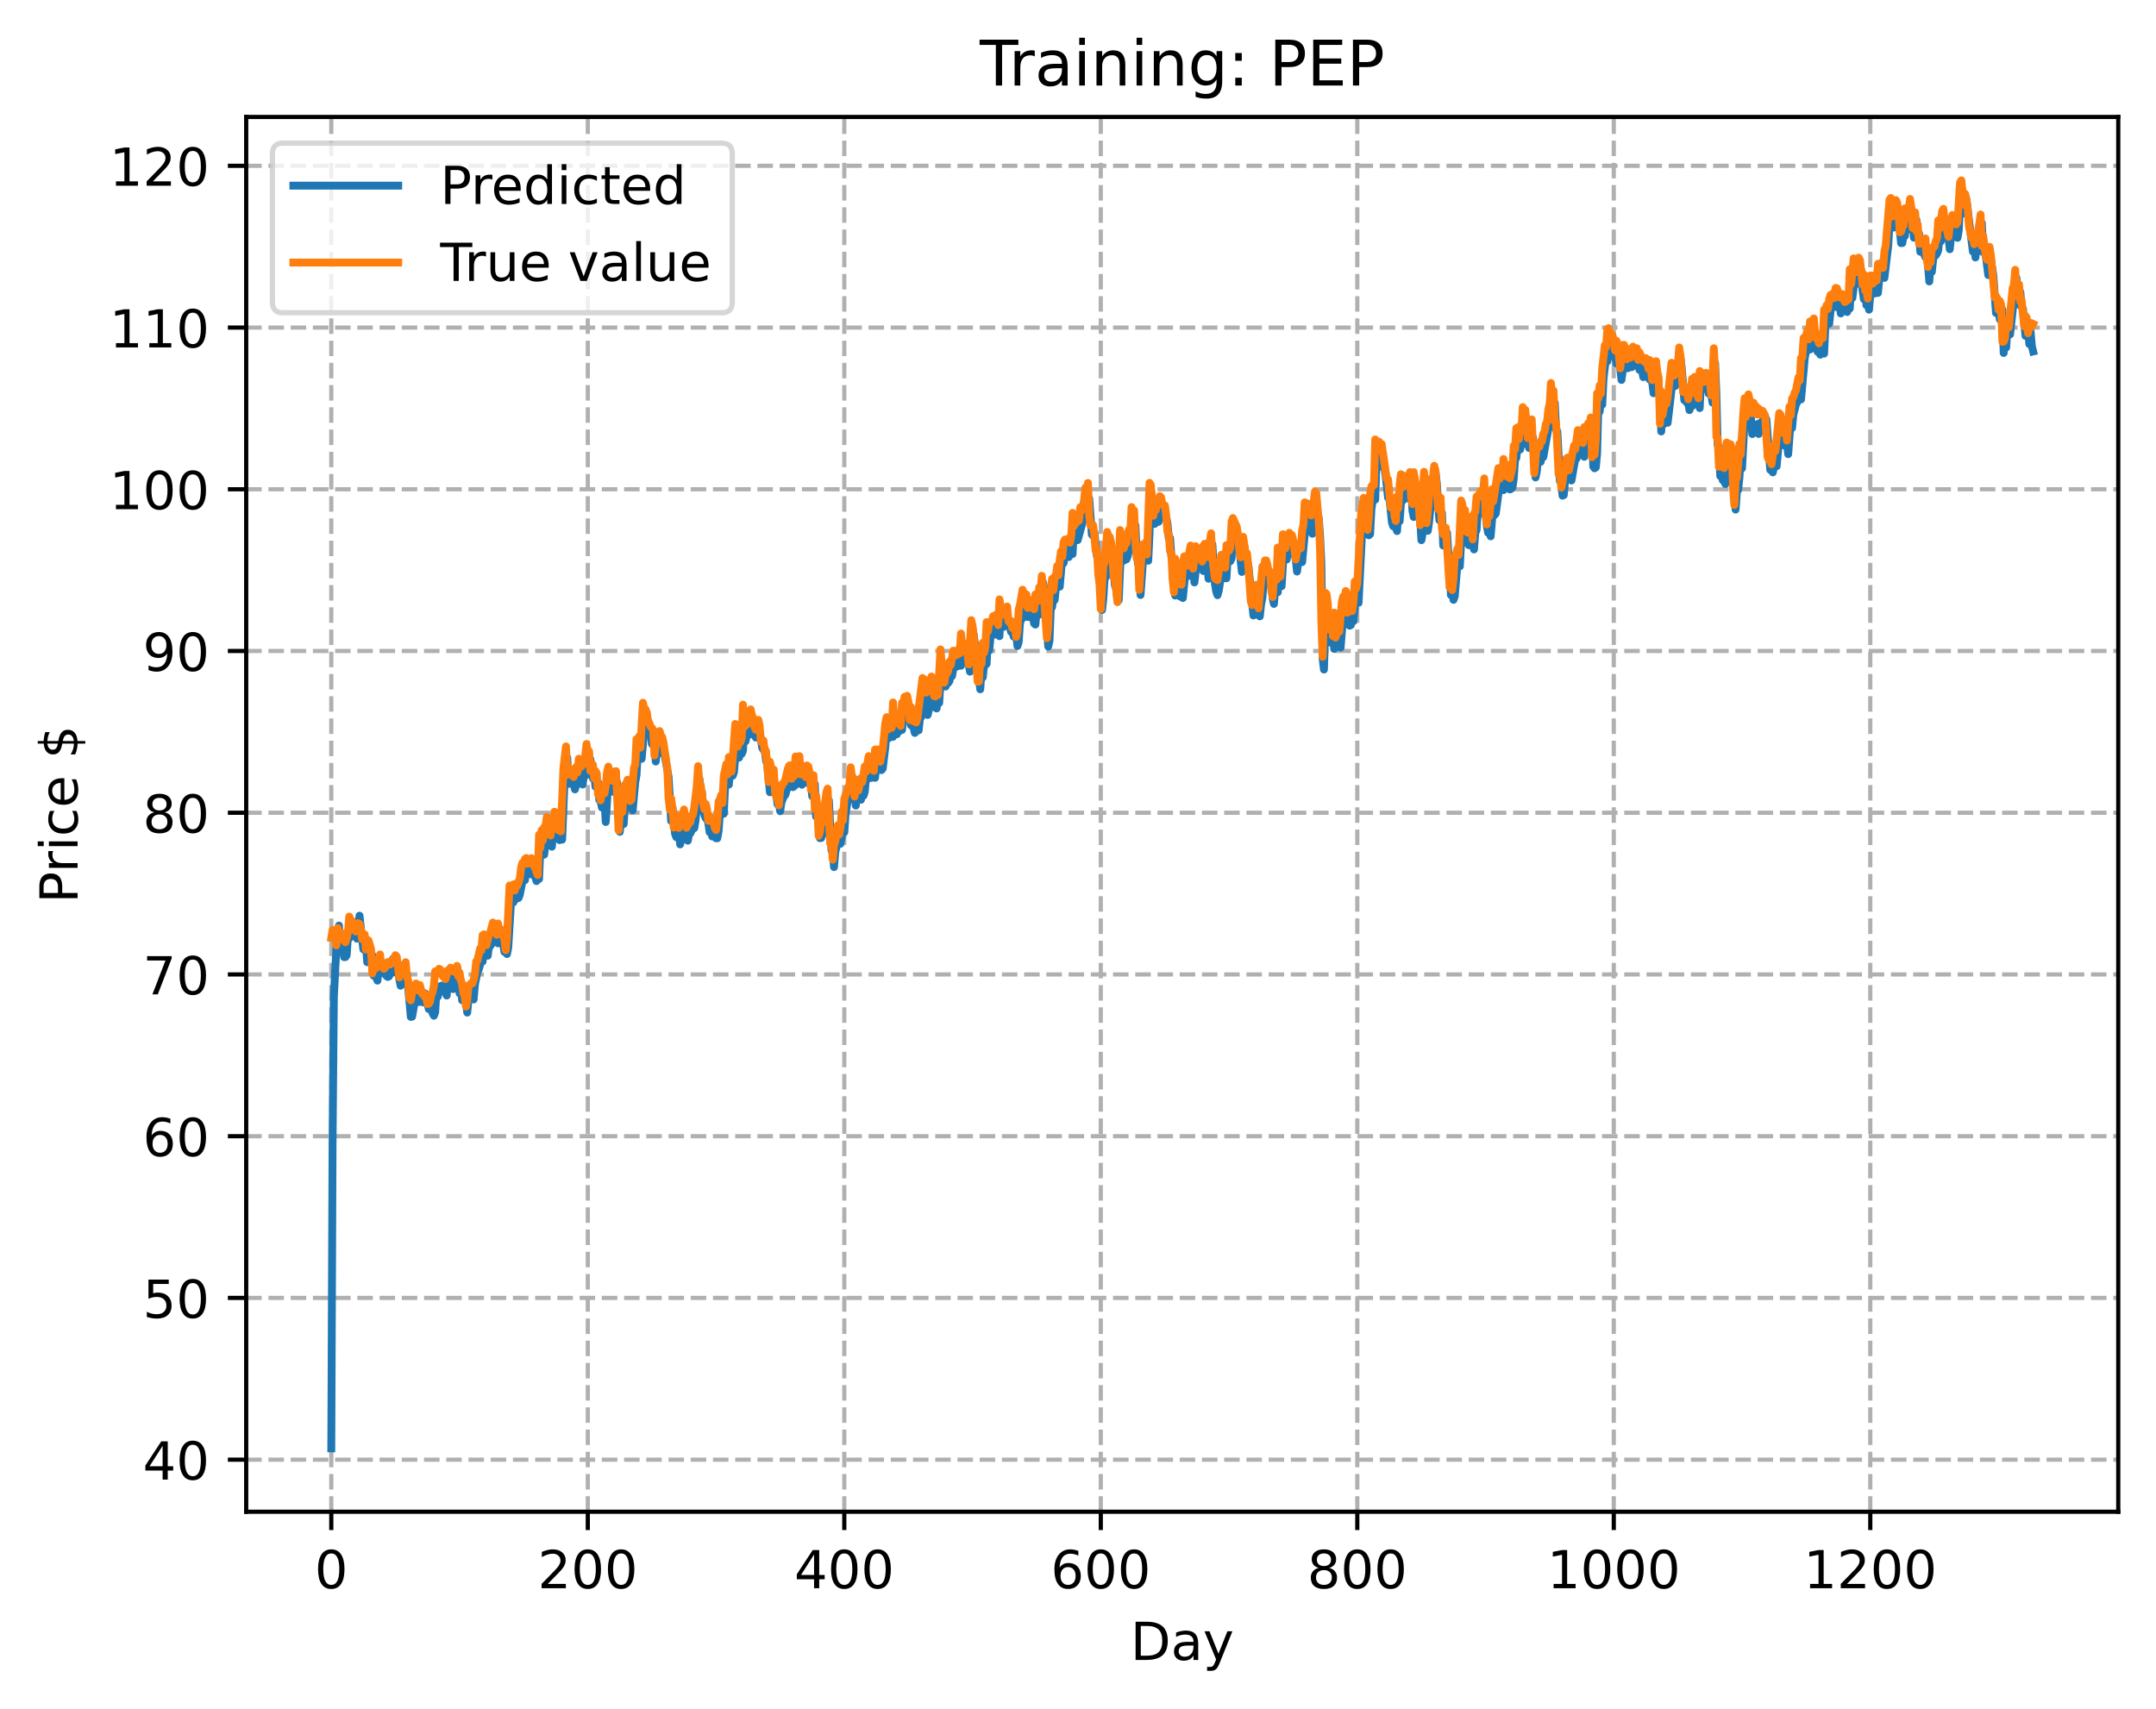 <?xml version="1.0" encoding="utf-8" standalone="no"?>
<!DOCTYPE svg PUBLIC "-//W3C//DTD SVG 1.1//EN"
  "http://www.w3.org/Graphics/SVG/1.1/DTD/svg11.dtd">
<!-- Created with matplotlib (https://matplotlib.org/) -->
<svg height="325.986pt" version="1.1" viewBox="0 0 411.286 325.986" width="411.286pt" xmlns="http://www.w3.org/2000/svg" xmlns:xlink="http://www.w3.org/1999/xlink">
 <defs>
  <style type="text/css">
*{stroke-linecap:butt;stroke-linejoin:round;}
  </style>
 </defs>
 <g id="figure_1">
  <g id="patch_1">
   <path d="M 0 325.986 
L 411.286 325.986 
L 411.286 0 
L 0 0 
z
" style="fill:#ffffff;"/>
  </g>
  <g id="axes_1">
   <g id="patch_2">
    <path d="M 46.966 288.43 
L 404.086 288.43 
L 404.086 22.318 
L 46.966 22.318 
z
" style="fill:#ffffff;"/>
   </g>
   <g id="matplotlib.axis_1">
    <g id="xtick_1">
     <g id="line2d_1">
      <path clip-path="url(#pcb9906a6f9)" d="M 63.198 288.43 
L 63.198 22.318 
" style="fill:none;stroke:#b0b0b0;stroke-dasharray:2.96,1.28;stroke-dashoffset:0;stroke-width:0.8;"/>
     </g>
     <g id="line2d_2">
      <defs>
       <path d="M 0 0 
L 0 3.5 
" id="m64a2da34f5" style="stroke:#000000;stroke-width:0.8;"/>
      </defs>
      <g>
       <use style="stroke:#000000;stroke-width:0.8;" x="63.198" xlink:href="#m64a2da34f5" y="288.43"/>
      </g>
     </g>
     <g id="text_1">
      <!-- 0 -->
      <defs>
       <path d="M 31.781 66.406 
Q 24.172 66.406 20.328 58.906 
Q 16.5 51.422 16.5 36.375 
Q 16.5 21.391 20.328 13.891 
Q 24.172 6.391 31.781 6.391 
Q 39.453 6.391 43.281 13.891 
Q 47.125 21.391 47.125 36.375 
Q 47.125 51.422 43.281 58.906 
Q 39.453 66.406 31.781 66.406 
z
M 31.781 74.219 
Q 44.047 74.219 50.516 64.516 
Q 56.984 54.828 56.984 36.375 
Q 56.984 17.969 50.516 8.266 
Q 44.047 -1.422 31.781 -1.422 
Q 19.531 -1.422 13.062 8.266 
Q 6.594 17.969 6.594 36.375 
Q 6.594 54.828 13.062 64.516 
Q 19.531 74.219 31.781 74.219 
z
" id="DejaVuSans-48"/>
      </defs>
      <g transform="translate(60.017 303.029)scale(0.1 -0.1)">
       <use xlink:href="#DejaVuSans-48"/>
      </g>
     </g>
    </g>
    <g id="xtick_2">
     <g id="line2d_3">
      <path clip-path="url(#pcb9906a6f9)" d="M 112.129 288.43 
L 112.129 22.318 
" style="fill:none;stroke:#b0b0b0;stroke-dasharray:2.96,1.28;stroke-dashoffset:0;stroke-width:0.8;"/>
     </g>
     <g id="line2d_4">
      <g>
       <use style="stroke:#000000;stroke-width:0.8;" x="112.129" xlink:href="#m64a2da34f5" y="288.43"/>
      </g>
     </g>
     <g id="text_2">
      <!-- 200 -->
      <defs>
       <path d="M 19.188 8.297 
L 53.609 8.297 
L 53.609 0 
L 7.328 0 
L 7.328 8.297 
Q 12.938 14.109 22.625 23.891 
Q 32.328 33.688 34.812 36.531 
Q 39.547 41.844 41.422 45.531 
Q 43.312 49.219 43.312 52.781 
Q 43.312 58.594 39.234 62.25 
Q 35.156 65.922 28.609 65.922 
Q 23.969 65.922 18.812 64.312 
Q 13.672 62.703 7.812 59.422 
L 7.812 69.391 
Q 13.766 71.781 18.938 73 
Q 24.125 74.219 28.422 74.219 
Q 39.75 74.219 46.484 68.547 
Q 53.219 62.891 53.219 53.422 
Q 53.219 48.922 51.531 44.891 
Q 49.859 40.875 45.406 35.406 
Q 44.188 33.984 37.641 27.219 
Q 31.109 20.453 19.188 8.297 
z
" id="DejaVuSans-50"/>
      </defs>
      <g transform="translate(102.585 303.029)scale(0.1 -0.1)">
       <use xlink:href="#DejaVuSans-50"/>
       <use x="63.623" xlink:href="#DejaVuSans-48"/>
       <use x="127.246" xlink:href="#DejaVuSans-48"/>
      </g>
     </g>
    </g>
    <g id="xtick_3">
     <g id="line2d_5">
      <path clip-path="url(#pcb9906a6f9)" d="M 161.06 288.43 
L 161.06 22.318 
" style="fill:none;stroke:#b0b0b0;stroke-dasharray:2.96,1.28;stroke-dashoffset:0;stroke-width:0.8;"/>
     </g>
     <g id="line2d_6">
      <g>
       <use style="stroke:#000000;stroke-width:0.8;" x="161.06" xlink:href="#m64a2da34f5" y="288.43"/>
      </g>
     </g>
     <g id="text_3">
      <!-- 400 -->
      <defs>
       <path d="M 37.797 64.312 
L 12.891 25.391 
L 37.797 25.391 
z
M 35.203 72.906 
L 47.609 72.906 
L 47.609 25.391 
L 58.016 25.391 
L 58.016 17.188 
L 47.609 17.188 
L 47.609 0 
L 37.797 0 
L 37.797 17.188 
L 4.891 17.188 
L 4.891 26.703 
z
" id="DejaVuSans-52"/>
      </defs>
      <g transform="translate(151.516 303.029)scale(0.1 -0.1)">
       <use xlink:href="#DejaVuSans-52"/>
       <use x="63.623" xlink:href="#DejaVuSans-48"/>
       <use x="127.246" xlink:href="#DejaVuSans-48"/>
      </g>
     </g>
    </g>
    <g id="xtick_4">
     <g id="line2d_7">
      <path clip-path="url(#pcb9906a6f9)" d="M 209.99 288.43 
L 209.99 22.318 
" style="fill:none;stroke:#b0b0b0;stroke-dasharray:2.96,1.28;stroke-dashoffset:0;stroke-width:0.8;"/>
     </g>
     <g id="line2d_8">
      <g>
       <use style="stroke:#000000;stroke-width:0.8;" x="209.99" xlink:href="#m64a2da34f5" y="288.43"/>
      </g>
     </g>
     <g id="text_4">
      <!-- 600 -->
      <defs>
       <path d="M 33.016 40.375 
Q 26.375 40.375 22.484 35.828 
Q 18.609 31.297 18.609 23.391 
Q 18.609 15.531 22.484 10.953 
Q 26.375 6.391 33.016 6.391 
Q 39.656 6.391 43.531 10.953 
Q 47.406 15.531 47.406 23.391 
Q 47.406 31.297 43.531 35.828 
Q 39.656 40.375 33.016 40.375 
z
M 52.594 71.297 
L 52.594 62.312 
Q 48.875 64.062 45.094 64.984 
Q 41.312 65.922 37.594 65.922 
Q 27.828 65.922 22.672 59.328 
Q 17.531 52.734 16.797 39.406 
Q 19.672 43.656 24.016 45.922 
Q 28.375 48.188 33.594 48.188 
Q 44.578 48.188 50.953 41.516 
Q 57.328 34.859 57.328 23.391 
Q 57.328 12.156 50.688 5.359 
Q 44.047 -1.422 33.016 -1.422 
Q 20.359 -1.422 13.672 8.266 
Q 6.984 17.969 6.984 36.375 
Q 6.984 53.656 15.188 63.938 
Q 23.391 74.219 37.203 74.219 
Q 40.922 74.219 44.703 73.484 
Q 48.484 72.75 52.594 71.297 
z
" id="DejaVuSans-54"/>
      </defs>
      <g transform="translate(200.446 303.029)scale(0.1 -0.1)">
       <use xlink:href="#DejaVuSans-54"/>
       <use x="63.623" xlink:href="#DejaVuSans-48"/>
       <use x="127.246" xlink:href="#DejaVuSans-48"/>
      </g>
     </g>
    </g>
    <g id="xtick_5">
     <g id="line2d_9">
      <path clip-path="url(#pcb9906a6f9)" d="M 258.921 288.43 
L 258.921 22.318 
" style="fill:none;stroke:#b0b0b0;stroke-dasharray:2.96,1.28;stroke-dashoffset:0;stroke-width:0.8;"/>
     </g>
     <g id="line2d_10">
      <g>
       <use style="stroke:#000000;stroke-width:0.8;" x="258.921" xlink:href="#m64a2da34f5" y="288.43"/>
      </g>
     </g>
     <g id="text_5">
      <!-- 800 -->
      <defs>
       <path d="M 31.781 34.625 
Q 24.75 34.625 20.719 30.859 
Q 16.703 27.094 16.703 20.516 
Q 16.703 13.922 20.719 10.156 
Q 24.75 6.391 31.781 6.391 
Q 38.812 6.391 42.859 10.172 
Q 46.922 13.969 46.922 20.516 
Q 46.922 27.094 42.891 30.859 
Q 38.875 34.625 31.781 34.625 
z
M 21.922 38.812 
Q 15.578 40.375 12.031 44.719 
Q 8.5 49.078 8.5 55.328 
Q 8.5 64.062 14.719 69.141 
Q 20.953 74.219 31.781 74.219 
Q 42.672 74.219 48.875 69.141 
Q 55.078 64.062 55.078 55.328 
Q 55.078 49.078 51.531 44.719 
Q 48 40.375 41.703 38.812 
Q 48.828 37.156 52.797 32.312 
Q 56.781 27.484 56.781 20.516 
Q 56.781 9.906 50.312 4.234 
Q 43.844 -1.422 31.781 -1.422 
Q 19.734 -1.422 13.25 4.234 
Q 6.781 9.906 6.781 20.516 
Q 6.781 27.484 10.781 32.312 
Q 14.797 37.156 21.922 38.812 
z
M 18.312 54.391 
Q 18.312 48.734 21.844 45.562 
Q 25.391 42.391 31.781 42.391 
Q 38.141 42.391 41.719 45.562 
Q 45.312 48.734 45.312 54.391 
Q 45.312 60.062 41.719 63.234 
Q 38.141 66.406 31.781 66.406 
Q 25.391 66.406 21.844 63.234 
Q 18.312 60.062 18.312 54.391 
z
" id="DejaVuSans-56"/>
      </defs>
      <g transform="translate(249.377 303.029)scale(0.1 -0.1)">
       <use xlink:href="#DejaVuSans-56"/>
       <use x="63.623" xlink:href="#DejaVuSans-48"/>
       <use x="127.246" xlink:href="#DejaVuSans-48"/>
      </g>
     </g>
    </g>
    <g id="xtick_6">
     <g id="line2d_11">
      <path clip-path="url(#pcb9906a6f9)" d="M 307.851 288.43 
L 307.851 22.318 
" style="fill:none;stroke:#b0b0b0;stroke-dasharray:2.96,1.28;stroke-dashoffset:0;stroke-width:0.8;"/>
     </g>
     <g id="line2d_12">
      <g>
       <use style="stroke:#000000;stroke-width:0.8;" x="307.851" xlink:href="#m64a2da34f5" y="288.43"/>
      </g>
     </g>
     <g id="text_6">
      <!-- 1000 -->
      <defs>
       <path d="M 12.406 8.297 
L 28.516 8.297 
L 28.516 63.922 
L 10.984 60.406 
L 10.984 69.391 
L 28.422 72.906 
L 38.281 72.906 
L 38.281 8.297 
L 54.391 8.297 
L 54.391 0 
L 12.406 0 
z
" id="DejaVuSans-49"/>
      </defs>
      <g transform="translate(295.126 303.029)scale(0.1 -0.1)">
       <use xlink:href="#DejaVuSans-49"/>
       <use x="63.623" xlink:href="#DejaVuSans-48"/>
       <use x="127.246" xlink:href="#DejaVuSans-48"/>
       <use x="190.869" xlink:href="#DejaVuSans-48"/>
      </g>
     </g>
    </g>
    <g id="xtick_7">
     <g id="line2d_13">
      <path clip-path="url(#pcb9906a6f9)" d="M 356.782 288.43 
L 356.782 22.318 
" style="fill:none;stroke:#b0b0b0;stroke-dasharray:2.96,1.28;stroke-dashoffset:0;stroke-width:0.8;"/>
     </g>
     <g id="line2d_14">
      <g>
       <use style="stroke:#000000;stroke-width:0.8;" x="356.782" xlink:href="#m64a2da34f5" y="288.43"/>
      </g>
     </g>
     <g id="text_7">
      <!-- 1200 -->
      <g transform="translate(344.057 303.029)scale(0.1 -0.1)">
       <use xlink:href="#DejaVuSans-49"/>
       <use x="63.623" xlink:href="#DejaVuSans-50"/>
       <use x="127.246" xlink:href="#DejaVuSans-48"/>
       <use x="190.869" xlink:href="#DejaVuSans-48"/>
      </g>
     </g>
    </g>
    <g id="text_8">
     <!-- Day -->
     <defs>
      <path d="M 19.672 64.797 
L 19.672 8.109 
L 31.594 8.109 
Q 46.688 8.109 53.688 14.938 
Q 60.688 21.781 60.688 36.531 
Q 60.688 51.172 53.688 57.984 
Q 46.688 64.797 31.594 64.797 
z
M 9.812 72.906 
L 30.078 72.906 
Q 51.266 72.906 61.172 64.094 
Q 71.094 55.281 71.094 36.531 
Q 71.094 17.672 61.125 8.828 
Q 51.172 0 30.078 0 
L 9.812 0 
z
" id="DejaVuSans-68"/>
      <path d="M 34.281 27.484 
Q 23.391 27.484 19.188 25 
Q 14.984 22.516 14.984 16.5 
Q 14.984 11.719 18.141 8.906 
Q 21.297 6.109 26.703 6.109 
Q 34.188 6.109 38.703 11.406 
Q 43.219 16.703 43.219 25.484 
L 43.219 27.484 
z
M 52.203 31.203 
L 52.203 0 
L 43.219 0 
L 43.219 8.297 
Q 40.141 3.328 35.547 0.953 
Q 30.953 -1.422 24.312 -1.422 
Q 15.922 -1.422 10.953 3.297 
Q 6 8.016 6 15.922 
Q 6 25.141 12.172 29.828 
Q 18.359 34.516 30.609 34.516 
L 43.219 34.516 
L 43.219 35.406 
Q 43.219 41.609 39.141 45 
Q 35.062 48.391 27.688 48.391 
Q 23 48.391 18.547 47.266 
Q 14.109 46.141 10.016 43.891 
L 10.016 52.203 
Q 14.938 54.109 19.578 55.047 
Q 24.219 56 28.609 56 
Q 40.484 56 46.344 49.844 
Q 52.203 43.703 52.203 31.203 
z
" id="DejaVuSans-97"/>
      <path d="M 32.172 -5.078 
Q 28.375 -14.844 24.75 -17.812 
Q 21.141 -20.797 15.094 -20.797 
L 7.906 -20.797 
L 7.906 -13.281 
L 13.188 -13.281 
Q 16.891 -13.281 18.938 -11.516 
Q 21 -9.766 23.484 -3.219 
L 25.094 0.875 
L 2.984 54.688 
L 12.5 54.688 
L 29.594 11.922 
L 46.688 54.688 
L 56.203 54.688 
z
" id="DejaVuSans-121"/>
     </defs>
     <g transform="translate(215.652 316.707)scale(0.1 -0.1)">
      <use xlink:href="#DejaVuSans-68"/>
      <use x="77.002" xlink:href="#DejaVuSans-97"/>
      <use x="138.281" xlink:href="#DejaVuSans-121"/>
     </g>
    </g>
   </g>
   <g id="matplotlib.axis_2">
    <g id="ytick_1">
     <g id="line2d_15">
      <path clip-path="url(#pcb9906a6f9)" d="M 46.966 278.492 
L 404.086 278.492 
" style="fill:none;stroke:#b0b0b0;stroke-dasharray:2.96,1.28;stroke-dashoffset:0;stroke-width:0.8;"/>
     </g>
     <g id="line2d_16">
      <defs>
       <path d="M 0 0 
L -3.5 0 
" id="m9816afba80" style="stroke:#000000;stroke-width:0.8;"/>
      </defs>
      <g>
       <use style="stroke:#000000;stroke-width:0.8;" x="46.966" xlink:href="#m9816afba80" y="278.492"/>
      </g>
     </g>
     <g id="text_9">
      <!-- 40 -->
      <g transform="translate(27.241 282.291)scale(0.1 -0.1)">
       <use xlink:href="#DejaVuSans-52"/>
       <use x="63.623" xlink:href="#DejaVuSans-48"/>
      </g>
     </g>
    </g>
    <g id="ytick_2">
     <g id="line2d_17">
      <path clip-path="url(#pcb9906a6f9)" d="M 46.966 247.635 
L 404.086 247.635 
" style="fill:none;stroke:#b0b0b0;stroke-dasharray:2.96,1.28;stroke-dashoffset:0;stroke-width:0.8;"/>
     </g>
     <g id="line2d_18">
      <g>
       <use style="stroke:#000000;stroke-width:0.8;" x="46.966" xlink:href="#m9816afba80" y="247.635"/>
      </g>
     </g>
     <g id="text_10">
      <!-- 50 -->
      <defs>
       <path d="M 10.797 72.906 
L 49.516 72.906 
L 49.516 64.594 
L 19.828 64.594 
L 19.828 46.734 
Q 21.969 47.469 24.109 47.828 
Q 26.266 48.188 28.422 48.188 
Q 40.625 48.188 47.75 41.5 
Q 54.891 34.812 54.891 23.391 
Q 54.891 11.625 47.562 5.094 
Q 40.234 -1.422 26.906 -1.422 
Q 22.312 -1.422 17.547 -0.641 
Q 12.797 0.141 7.719 1.703 
L 7.719 11.625 
Q 12.109 9.234 16.797 8.062 
Q 21.484 6.891 26.703 6.891 
Q 35.156 6.891 40.078 11.328 
Q 45.016 15.766 45.016 23.391 
Q 45.016 31 40.078 35.438 
Q 35.156 39.891 26.703 39.891 
Q 22.75 39.891 18.812 39.016 
Q 14.891 38.141 10.797 36.281 
z
" id="DejaVuSans-53"/>
      </defs>
      <g transform="translate(27.241 251.434)scale(0.1 -0.1)">
       <use xlink:href="#DejaVuSans-53"/>
       <use x="63.623" xlink:href="#DejaVuSans-48"/>
      </g>
     </g>
    </g>
    <g id="ytick_3">
     <g id="line2d_19">
      <path clip-path="url(#pcb9906a6f9)" d="M 46.966 216.778 
L 404.086 216.778 
" style="fill:none;stroke:#b0b0b0;stroke-dasharray:2.96,1.28;stroke-dashoffset:0;stroke-width:0.8;"/>
     </g>
     <g id="line2d_20">
      <g>
       <use style="stroke:#000000;stroke-width:0.8;" x="46.966" xlink:href="#m9816afba80" y="216.778"/>
      </g>
     </g>
     <g id="text_11">
      <!-- 60 -->
      <g transform="translate(27.241 220.577)scale(0.1 -0.1)">
       <use xlink:href="#DejaVuSans-54"/>
       <use x="63.623" xlink:href="#DejaVuSans-48"/>
      </g>
     </g>
    </g>
    <g id="ytick_4">
     <g id="line2d_21">
      <path clip-path="url(#pcb9906a6f9)" d="M 46.966 185.921 
L 404.086 185.921 
" style="fill:none;stroke:#b0b0b0;stroke-dasharray:2.96,1.28;stroke-dashoffset:0;stroke-width:0.8;"/>
     </g>
     <g id="line2d_22">
      <g>
       <use style="stroke:#000000;stroke-width:0.8;" x="46.966" xlink:href="#m9816afba80" y="185.921"/>
      </g>
     </g>
     <g id="text_12">
      <!-- 70 -->
      <defs>
       <path d="M 8.203 72.906 
L 55.078 72.906 
L 55.078 68.703 
L 28.609 0 
L 18.312 0 
L 43.219 64.594 
L 8.203 64.594 
z
" id="DejaVuSans-55"/>
      </defs>
      <g transform="translate(27.241 189.72)scale(0.1 -0.1)">
       <use xlink:href="#DejaVuSans-55"/>
       <use x="63.623" xlink:href="#DejaVuSans-48"/>
      </g>
     </g>
    </g>
    <g id="ytick_5">
     <g id="line2d_23">
      <path clip-path="url(#pcb9906a6f9)" d="M 46.966 155.064 
L 404.086 155.064 
" style="fill:none;stroke:#b0b0b0;stroke-dasharray:2.96,1.28;stroke-dashoffset:0;stroke-width:0.8;"/>
     </g>
     <g id="line2d_24">
      <g>
       <use style="stroke:#000000;stroke-width:0.8;" x="46.966" xlink:href="#m9816afba80" y="155.064"/>
      </g>
     </g>
     <g id="text_13">
      <!-- 80 -->
      <g transform="translate(27.241 158.864)scale(0.1 -0.1)">
       <use xlink:href="#DejaVuSans-56"/>
       <use x="63.623" xlink:href="#DejaVuSans-48"/>
      </g>
     </g>
    </g>
    <g id="ytick_6">
     <g id="line2d_25">
      <path clip-path="url(#pcb9906a6f9)" d="M 46.966 124.207 
L 404.086 124.207 
" style="fill:none;stroke:#b0b0b0;stroke-dasharray:2.96,1.28;stroke-dashoffset:0;stroke-width:0.8;"/>
     </g>
     <g id="line2d_26">
      <g>
       <use style="stroke:#000000;stroke-width:0.8;" x="46.966" xlink:href="#m9816afba80" y="124.207"/>
      </g>
     </g>
     <g id="text_14">
      <!-- 90 -->
      <defs>
       <path d="M 10.984 1.516 
L 10.984 10.5 
Q 14.703 8.734 18.5 7.812 
Q 22.312 6.891 25.984 6.891 
Q 35.75 6.891 40.891 13.453 
Q 46.047 20.016 46.781 33.406 
Q 43.953 29.203 39.594 26.953 
Q 35.25 24.703 29.984 24.703 
Q 19.047 24.703 12.672 31.312 
Q 6.297 37.938 6.297 49.422 
Q 6.297 60.641 12.938 67.422 
Q 19.578 74.219 30.609 74.219 
Q 43.266 74.219 49.922 64.516 
Q 56.594 54.828 56.594 36.375 
Q 56.594 19.141 48.406 8.859 
Q 40.234 -1.422 26.422 -1.422 
Q 22.703 -1.422 18.891 -0.688 
Q 15.094 0.047 10.984 1.516 
z
M 30.609 32.422 
Q 37.25 32.422 41.125 36.953 
Q 45.016 41.5 45.016 49.422 
Q 45.016 57.281 41.125 61.844 
Q 37.25 66.406 30.609 66.406 
Q 23.969 66.406 20.094 61.844 
Q 16.219 57.281 16.219 49.422 
Q 16.219 41.5 20.094 36.953 
Q 23.969 32.422 30.609 32.422 
z
" id="DejaVuSans-57"/>
      </defs>
      <g transform="translate(27.241 128.007)scale(0.1 -0.1)">
       <use xlink:href="#DejaVuSans-57"/>
       <use x="63.623" xlink:href="#DejaVuSans-48"/>
      </g>
     </g>
    </g>
    <g id="ytick_7">
     <g id="line2d_27">
      <path clip-path="url(#pcb9906a6f9)" d="M 46.966 93.351 
L 404.086 93.351 
" style="fill:none;stroke:#b0b0b0;stroke-dasharray:2.96,1.28;stroke-dashoffset:0;stroke-width:0.8;"/>
     </g>
     <g id="line2d_28">
      <g>
       <use style="stroke:#000000;stroke-width:0.8;" x="46.966" xlink:href="#m9816afba80" y="93.351"/>
      </g>
     </g>
     <g id="text_15">
      <!-- 100 -->
      <g transform="translate(20.878 97.15)scale(0.1 -0.1)">
       <use xlink:href="#DejaVuSans-49"/>
       <use x="63.623" xlink:href="#DejaVuSans-48"/>
       <use x="127.246" xlink:href="#DejaVuSans-48"/>
      </g>
     </g>
    </g>
    <g id="ytick_8">
     <g id="line2d_29">
      <path clip-path="url(#pcb9906a6f9)" d="M 46.966 62.494 
L 404.086 62.494 
" style="fill:none;stroke:#b0b0b0;stroke-dasharray:2.96,1.28;stroke-dashoffset:0;stroke-width:0.8;"/>
     </g>
     <g id="line2d_30">
      <g>
       <use style="stroke:#000000;stroke-width:0.8;" x="46.966" xlink:href="#m9816afba80" y="62.494"/>
      </g>
     </g>
     <g id="text_16">
      <!-- 110 -->
      <g transform="translate(20.878 66.293)scale(0.1 -0.1)">
       <use xlink:href="#DejaVuSans-49"/>
       <use x="63.623" xlink:href="#DejaVuSans-49"/>
       <use x="127.246" xlink:href="#DejaVuSans-48"/>
      </g>
     </g>
    </g>
    <g id="ytick_9">
     <g id="line2d_31">
      <path clip-path="url(#pcb9906a6f9)" d="M 46.966 31.637 
L 404.086 31.637 
" style="fill:none;stroke:#b0b0b0;stroke-dasharray:2.96,1.28;stroke-dashoffset:0;stroke-width:0.8;"/>
     </g>
     <g id="line2d_32">
      <g>
       <use style="stroke:#000000;stroke-width:0.8;" x="46.966" xlink:href="#m9816afba80" y="31.637"/>
      </g>
     </g>
     <g id="text_17">
      <!-- 120 -->
      <g transform="translate(20.878 35.436)scale(0.1 -0.1)">
       <use xlink:href="#DejaVuSans-49"/>
       <use x="63.623" xlink:href="#DejaVuSans-50"/>
       <use x="127.246" xlink:href="#DejaVuSans-48"/>
      </g>
     </g>
    </g>
    <g id="text_18">
     <!-- Price $ -->
     <defs>
      <path d="M 19.672 64.797 
L 19.672 37.406 
L 32.078 37.406 
Q 38.969 37.406 42.719 40.969 
Q 46.484 44.531 46.484 51.125 
Q 46.484 57.672 42.719 61.234 
Q 38.969 64.797 32.078 64.797 
z
M 9.812 72.906 
L 32.078 72.906 
Q 44.344 72.906 50.609 67.359 
Q 56.891 61.812 56.891 51.125 
Q 56.891 40.328 50.609 34.812 
Q 44.344 29.297 32.078 29.297 
L 19.672 29.297 
L 19.672 0 
L 9.812 0 
z
" id="DejaVuSans-80"/>
      <path d="M 41.109 46.297 
Q 39.594 47.172 37.812 47.578 
Q 36.031 48 33.891 48 
Q 26.266 48 22.188 43.047 
Q 18.109 38.094 18.109 28.812 
L 18.109 0 
L 9.078 0 
L 9.078 54.688 
L 18.109 54.688 
L 18.109 46.188 
Q 20.953 51.172 25.484 53.578 
Q 30.031 56 36.531 56 
Q 37.453 56 38.578 55.875 
Q 39.703 55.766 41.062 55.516 
z
" id="DejaVuSans-114"/>
      <path d="M 9.422 54.688 
L 18.406 54.688 
L 18.406 0 
L 9.422 0 
z
M 9.422 75.984 
L 18.406 75.984 
L 18.406 64.594 
L 9.422 64.594 
z
" id="DejaVuSans-105"/>
      <path d="M 48.781 52.594 
L 48.781 44.188 
Q 44.969 46.297 41.141 47.344 
Q 37.312 48.391 33.406 48.391 
Q 24.656 48.391 19.812 42.844 
Q 14.984 37.312 14.984 27.297 
Q 14.984 17.281 19.812 11.734 
Q 24.656 6.203 33.406 6.203 
Q 37.312 6.203 41.141 7.25 
Q 44.969 8.297 48.781 10.406 
L 48.781 2.094 
Q 45.016 0.344 40.984 -0.531 
Q 36.969 -1.422 32.422 -1.422 
Q 20.062 -1.422 12.781 6.344 
Q 5.516 14.109 5.516 27.297 
Q 5.516 40.672 12.859 48.328 
Q 20.219 56 33.016 56 
Q 37.156 56 41.109 55.141 
Q 45.062 54.297 48.781 52.594 
z
" id="DejaVuSans-99"/>
      <path d="M 56.203 29.594 
L 56.203 25.203 
L 14.891 25.203 
Q 15.484 15.922 20.484 11.062 
Q 25.484 6.203 34.422 6.203 
Q 39.594 6.203 44.453 7.469 
Q 49.312 8.734 54.109 11.281 
L 54.109 2.781 
Q 49.266 0.734 44.188 -0.344 
Q 39.109 -1.422 33.891 -1.422 
Q 20.797 -1.422 13.156 6.188 
Q 5.516 13.812 5.516 26.812 
Q 5.516 40.234 12.766 48.109 
Q 20.016 56 32.328 56 
Q 43.359 56 49.781 48.891 
Q 56.203 41.797 56.203 29.594 
z
M 47.219 32.234 
Q 47.125 39.594 43.094 43.984 
Q 39.062 48.391 32.422 48.391 
Q 24.906 48.391 20.391 44.141 
Q 15.875 39.891 15.188 32.172 
z
" id="DejaVuSans-101"/>
      <path id="DejaVuSans-32"/>
      <path d="M 33.797 -14.703 
L 28.906 -14.703 
L 28.859 0 
Q 23.734 0.094 18.609 1.188 
Q 13.484 2.297 8.297 4.5 
L 8.297 13.281 
Q 13.281 10.156 18.375 8.562 
Q 23.484 6.984 28.906 6.938 
L 28.906 29.203 
Q 18.109 30.953 13.203 35.156 
Q 8.297 39.359 8.297 46.688 
Q 8.297 54.641 13.625 59.219 
Q 18.953 63.812 28.906 64.5 
L 28.906 75.984 
L 33.797 75.984 
L 33.797 64.656 
Q 38.328 64.453 42.578 63.688 
Q 46.828 62.938 50.875 61.625 
L 50.875 53.078 
Q 46.828 55.125 42.547 56.25 
Q 38.281 57.375 33.797 57.562 
L 33.797 36.719 
Q 44.875 35.016 50.094 30.609 
Q 55.328 26.219 55.328 18.609 
Q 55.328 10.359 49.781 5.594 
Q 44.234 0.828 33.797 0.094 
z
M 28.906 37.594 
L 28.906 57.625 
Q 23.25 56.984 20.266 54.391 
Q 17.281 51.812 17.281 47.516 
Q 17.281 43.312 20.031 40.969 
Q 22.797 38.625 28.906 37.594 
z
M 33.797 28.219 
L 33.797 7.078 
Q 39.984 7.906 43.141 10.594 
Q 46.297 13.281 46.297 17.672 
Q 46.297 21.969 43.281 24.5 
Q 40.281 27.047 33.797 28.219 
z
" id="DejaVuSans-36"/>
     </defs>
     <g transform="translate(14.798 172.342)rotate(-90)scale(0.1 -0.1)">
      <use xlink:href="#DejaVuSans-80"/>
      <use x="58.553" xlink:href="#DejaVuSans-114"/>
      <use x="99.666" xlink:href="#DejaVuSans-105"/>
      <use x="127.449" xlink:href="#DejaVuSans-99"/>
      <use x="182.43" xlink:href="#DejaVuSans-101"/>
      <use x="243.953" xlink:href="#DejaVuSans-32"/>
      <use x="275.74" xlink:href="#DejaVuSans-36"/>
     </g>
    </g>
   </g>
   <g id="line2d_33">
    <path clip-path="url(#pcb9906a6f9)" d="M 63.198 276.334 
L 63.443 218.027 
L 63.688 190.135 
L 64.177 180.75 
L 64.422 181.118 
L 64.666 176.592 
L 64.911 181.436 
L 65.156 181.697 
L 65.4 178.949 
L 65.645 182.622 
L 65.89 182.604 
L 66.134 182.248 
L 66.379 178.526 
L 66.623 179.034 
L 66.868 177.623 
L 67.113 178.586 
L 67.357 178.11 
L 67.602 178.21 
L 68.091 179.091 
L 68.581 174.708 
L 69.07 179.084 
L 69.315 181.127 
L 69.559 179.412 
L 69.804 180.152 
L 70.049 183.581 
L 70.538 181.799 
L 70.783 182.161 
L 71.027 182.24 
L 71.272 186.163 
L 71.517 182.778 
L 71.761 186.453 
L 72.006 187.097 
L 72.251 184.379 
L 72.495 185.049 
L 72.74 184.249 
L 72.984 185.503 
L 73.229 185.714 
L 73.474 185.437 
L 73.718 186.205 
L 73.963 186.397 
L 74.208 186.283 
L 74.697 185.09 
L 74.942 182.965 
L 75.186 185.48 
L 75.676 183.233 
L 75.92 183.925 
L 76.165 186.707 
L 76.41 188.069 
L 76.654 186.094 
L 76.899 185.065 
L 77.144 185.299 
L 77.388 187.478 
L 77.633 185.887 
L 78.367 194.016 
L 78.611 193.986 
L 79.345 189.85 
L 79.59 190.899 
L 79.835 191.17 
L 80.079 191.161 
L 80.324 190.284 
L 80.569 190.238 
L 80.813 191.271 
L 81.058 189.522 
L 81.303 190.781 
L 81.547 191.275 
L 81.792 192.525 
L 82.037 190.338 
L 82.281 192.366 
L 82.526 193.331 
L 82.771 193.795 
L 83.015 193.156 
L 83.26 189.119 
L 83.505 190.173 
L 83.994 188.173 
L 84.239 188.049 
L 84.483 189.09 
L 84.728 189.022 
L 84.972 189.25 
L 85.217 189.942 
L 85.462 186.969 
L 85.706 187.313 
L 85.951 188.394 
L 86.196 185.85 
L 86.44 188.712 
L 86.93 187.627 
L 87.174 184.477 
L 87.419 185.504 
L 87.664 189.518 
L 87.908 187.075 
L 88.153 190.839 
L 88.398 190.066 
L 88.642 188.767 
L 89.132 193.194 
L 89.376 190.567 
L 89.621 190.123 
L 89.866 190.084 
L 90.355 190.69 
L 90.599 187.828 
L 91.089 185.393 
L 91.333 184.951 
L 91.578 184.076 
L 91.823 182.495 
L 92.067 183.451 
L 92.312 181.031 
L 92.557 180.748 
L 92.801 182.012 
L 93.046 182.339 
L 93.291 180.452 
L 93.535 180.483 
L 93.78 180.081 
L 94.025 179.445 
L 94.269 178.427 
L 94.514 179.439 
L 94.759 179.27 
L 95.003 179.979 
L 95.248 178.838 
L 95.493 179.955 
L 95.737 179.594 
L 95.982 180.066 
L 96.227 181.62 
L 96.471 180.666 
L 96.716 182.025 
L 96.96 180.747 
L 97.45 172.676 
L 97.694 172.217 
L 97.939 172.16 
L 98.184 170.881 
L 98.428 171.544 
L 98.673 170.657 
L 98.918 171.332 
L 99.162 170.701 
L 99.896 166.962 
L 100.141 167.938 
L 100.386 166.137 
L 100.63 165.647 
L 100.875 166.461 
L 101.364 166.834 
L 101.609 166.181 
L 101.854 166.499 
L 102.343 168.109 
L 102.587 167.376 
L 102.832 167.709 
L 103.077 162.014 
L 103.321 163.203 
L 103.566 161.853 
L 103.811 163.065 
L 104.055 160.783 
L 104.3 161.415 
L 104.545 158.633 
L 104.789 159.368 
L 105.034 158.987 
L 105.279 161.547 
L 105.523 158.472 
L 105.768 159.366 
L 106.013 156.991 
L 106.257 157.368 
L 106.502 156.849 
L 106.747 160.288 
L 106.991 157.76 
L 107.236 160.2 
L 107.725 148.199 
L 107.97 146.759 
L 108.215 144.59 
L 108.459 149.552 
L 108.704 148.159 
L 108.948 149.238 
L 109.193 148.58 
L 109.682 150.607 
L 110.172 148.8 
L 110.416 149.478 
L 110.661 147.906 
L 110.906 147.584 
L 111.15 149.682 
L 111.395 147.807 
L 111.64 148.033 
L 111.884 146.794 
L 112.129 144.235 
L 112.374 145.151 
L 112.618 144.848 
L 113.108 148.538 
L 113.352 147.555 
L 113.597 150.104 
L 114.086 149.274 
L 114.331 152.64 
L 114.575 152.803 
L 114.82 154.071 
L 115.065 152.864 
L 115.309 152.581 
L 115.554 156.832 
L 116.043 149.065 
L 116.288 148.408 
L 116.533 149.79 
L 116.777 149.97 
L 117.022 151.078 
L 117.511 148.516 
L 117.756 149.558 
L 118.245 158.709 
L 118.49 155.788 
L 118.735 157.067 
L 118.979 157.216 
L 119.224 153.306 
L 119.469 151.514 
L 119.713 150.991 
L 119.958 150.925 
L 120.203 151.007 
L 120.447 153.886 
L 120.692 154.619 
L 121.181 149.256 
L 121.426 147.846 
L 121.67 143.446 
L 121.915 143.946 
L 122.16 142.616 
L 122.404 144.772 
L 122.649 142.003 
L 122.894 137.111 
L 123.138 138.588 
L 123.628 137.597 
L 123.872 138.484 
L 124.362 141.964 
L 124.851 140.652 
L 125.096 145.291 
L 125.34 143.249 
L 125.585 143.282 
L 125.83 143.69 
L 126.074 142.622 
L 126.319 143.603 
L 126.563 143.501 
L 126.808 144.125 
L 127.542 148.236 
L 128.031 156.634 
L 128.276 154.065 
L 128.521 156.048 
L 128.765 159.063 
L 129.01 159.724 
L 129.255 157.79 
L 129.499 158.566 
L 129.744 161.106 
L 129.989 160.129 
L 130.233 159.812 
L 130.723 156.597 
L 130.967 159.223 
L 131.212 160.403 
L 131.457 159.102 
L 131.701 158.984 
L 132.191 157.935 
L 132.435 158.014 
L 132.68 156.611 
L 133.414 148.532 
L 133.658 151.123 
L 133.903 151.102 
L 134.148 154.18 
L 134.392 155.543 
L 134.637 156.139 
L 134.882 156.147 
L 135.126 157.066 
L 135.371 158.786 
L 135.616 158.179 
L 135.86 159.59 
L 136.105 159.154 
L 136.35 158.027 
L 136.594 159.932 
L 136.839 159.935 
L 137.084 158.543 
L 137.328 155.187 
L 137.573 155.176 
L 137.818 154.493 
L 138.062 155.26 
L 138.307 150.404 
L 138.551 149.606 
L 138.796 147.99 
L 139.041 149.702 
L 139.285 146.703 
L 139.53 146.682 
L 139.775 148.001 
L 140.019 147.303 
L 140.509 141.385 
L 140.998 144.552 
L 141.243 143.174 
L 141.487 143.825 
L 141.732 143.285 
L 141.977 137.603 
L 142.221 141.442 
L 142.466 140.188 
L 142.711 140.098 
L 142.955 140.181 
L 143.2 139.162 
L 143.445 137.591 
L 143.934 139.141 
L 144.178 140.72 
L 144.423 139.342 
L 144.668 138.838 
L 144.912 139.608 
L 145.402 142.685 
L 145.646 143.087 
L 145.891 142.882 
L 146.136 145.11 
L 146.38 146.009 
L 146.87 151.153 
L 147.114 147.862 
L 147.604 149.942 
L 147.848 149.492 
L 148.338 153.482 
L 148.582 153.106 
L 148.827 154.78 
L 149.072 153.097 
L 149.561 151.876 
L 149.806 151.67 
L 150.295 149.965 
L 150.784 147.771 
L 151.029 147.926 
L 151.273 150.184 
L 151.763 149.765 
L 152.007 146.261 
L 152.497 148.413 
L 152.741 147.031 
L 152.986 149.727 
L 153.231 149.308 
L 153.475 148.299 
L 153.72 147.886 
L 153.965 149.357 
L 154.209 147.893 
L 154.454 148.427 
L 154.699 149.494 
L 154.943 151.924 
L 155.433 149.593 
L 155.677 155.795 
L 155.922 153.768 
L 156.166 156.011 
L 156.411 159.916 
L 156.656 159.891 
L 156.9 158.103 
L 157.145 159.079 
L 157.39 156.334 
L 157.634 155.428 
L 158.124 152.71 
L 158.613 162.246 
L 158.858 162.368 
L 159.102 165.437 
L 159.347 162.511 
L 159.592 161.591 
L 159.836 160.065 
L 160.081 159.448 
L 160.326 160.986 
L 160.57 159.743 
L 160.815 156.817 
L 161.06 158.806 
L 161.304 155.334 
L 161.794 152.24 
L 162.038 151.958 
L 162.283 151.474 
L 162.527 147.984 
L 163.261 153.704 
L 163.506 150.633 
L 163.751 151.792 
L 164.24 152.593 
L 164.485 150.961 
L 164.729 151.824 
L 164.974 151.037 
L 165.219 148.203 
L 165.463 148.68 
L 165.708 147.608 
L 165.953 145.307 
L 166.197 148.416 
L 166.442 148.159 
L 166.687 147.117 
L 166.931 148.408 
L 167.176 146.044 
L 167.421 146.412 
L 167.665 145.919 
L 167.91 145.036 
L 168.154 146.93 
L 168.399 146.624 
L 168.888 142.503 
L 169.133 139.674 
L 169.378 139.036 
L 169.622 140.795 
L 169.867 140.27 
L 170.112 139.358 
L 170.356 140.579 
L 170.601 137.584 
L 170.846 139.845 
L 171.09 140.092 
L 171.335 138.454 
L 171.58 139.488 
L 171.824 138.44 
L 172.069 139.273 
L 172.314 137.38 
L 172.558 137.029 
L 172.803 133.697 
L 173.048 134.173 
L 173.292 135.967 
L 173.537 134.757 
L 173.782 138.384 
L 174.026 136.662 
L 174.271 138.838 
L 174.515 139.839 
L 174.76 138.494 
L 175.005 139.161 
L 175.249 139.35 
L 175.494 137.059 
L 175.739 136.806 
L 176.228 133.413 
L 176.473 134.451 
L 176.717 132.758 
L 176.962 136.413 
L 177.207 135.431 
L 177.451 133.631 
L 177.696 133.239 
L 177.941 131.384 
L 178.185 134.544 
L 178.43 134.986 
L 178.675 135.17 
L 178.919 133.257 
L 179.164 134.116 
L 179.653 126.504 
L 180.142 129.879 
L 180.387 130.985 
L 180.632 130.114 
L 180.876 130.311 
L 181.121 129.941 
L 181.366 128.315 
L 181.61 128.997 
L 182.1 126.332 
L 182.589 127.166 
L 182.834 126.74 
L 183.078 126.004 
L 183.323 127.021 
L 183.568 123.917 
L 183.812 125.004 
L 184.057 124.153 
L 184.302 125.67 
L 184.546 125.261 
L 185.036 128.148 
L 185.525 120.051 
L 185.77 121.194 
L 186.993 131.512 
L 187.237 128.017 
L 187.482 129.236 
L 187.727 126.829 
L 187.971 126.9 
L 188.216 126.643 
L 188.461 121.077 
L 188.705 124.124 
L 188.95 121.574 
L 189.195 120.437 
L 189.439 120.81 
L 189.684 119.369 
L 189.929 121.069 
L 190.418 119.365 
L 190.663 121.379 
L 190.907 116.143 
L 191.152 117.558 
L 191.397 119.638 
L 191.641 119.363 
L 192.13 118.577 
L 192.375 118.563 
L 192.864 120.55 
L 193.109 120.291 
L 193.354 121.44 
L 193.598 120.796 
L 193.843 121.03 
L 194.088 123.259 
L 194.332 122.484 
L 194.577 118.739 
L 194.822 118.242 
L 195.066 117.289 
L 195.311 114.382 
L 195.556 115.538 
L 195.8 117.694 
L 196.045 116.377 
L 196.29 117.735 
L 196.534 117.743 
L 196.779 116.62 
L 197.024 117.398 
L 197.268 118.963 
L 197.513 119.167 
L 197.758 116.609 
L 198.002 116.135 
L 198.247 117.266 
L 198.491 114.746 
L 198.736 114.052 
L 198.981 111.176 
L 199.225 112.427 
L 199.715 119.489 
L 199.959 123.351 
L 200.204 122.246 
L 200.449 115.983 
L 200.693 115.851 
L 200.938 114.165 
L 201.183 114.477 
L 201.427 112.256 
L 201.917 109.612 
L 202.161 111.94 
L 202.651 106.146 
L 202.895 107.443 
L 203.385 103.957 
L 203.874 106.291 
L 204.118 105.729 
L 204.608 105.708 
L 204.852 101.137 
L 205.097 103.136 
L 205.342 101.896 
L 205.586 103.054 
L 206.565 99.487 
L 206.81 98.994 
L 207.299 94.546 
L 207.544 96.034 
L 207.788 95.124 
L 208.278 101.972 
L 208.522 102.237 
L 208.767 101.589 
L 209.256 106.138 
L 209.501 106.36 
L 210.235 116.378 
L 210.479 114.149 
L 210.724 110.186 
L 210.969 110.086 
L 211.458 104.509 
L 211.947 104.207 
L 212.192 104.907 
L 212.681 111.699 
L 212.926 112.249 
L 213.171 114.445 
L 213.415 114.518 
L 213.905 103.023 
L 214.394 106.962 
L 214.639 106.074 
L 214.883 106.716 
L 215.128 106.088 
L 215.617 103.593 
L 215.862 104.207 
L 216.106 100.134 
L 216.351 100.48 
L 216.596 100.241 
L 216.84 105.404 
L 217.085 107.517 
L 217.33 107.471 
L 217.574 113.524 
L 218.064 106.737 
L 218.308 105.835 
L 218.553 106.332 
L 218.798 105.655 
L 219.042 106.982 
L 219.287 101.778 
L 219.532 93.586 
L 219.776 95.048 
L 220.266 99.958 
L 220.51 98.073 
L 220.755 99.353 
L 221 99.568 
L 221.244 97.86 
L 221.734 97.18 
L 221.978 98.598 
L 222.223 98.855 
L 222.467 98.704 
L 222.712 99.894 
L 222.957 102.722 
L 223.201 102.623 
L 223.446 106.038 
L 223.691 106.864 
L 224.18 113.63 
L 224.425 108.511 
L 224.669 112.154 
L 224.914 110.655 
L 225.159 113.844 
L 225.403 113.405 
L 225.648 114.098 
L 226.137 109.028 
L 226.382 107.932 
L 226.627 109.922 
L 227.116 108.079 
L 227.361 106.497 
L 227.605 108.242 
L 227.85 111.124 
L 228.339 106.829 
L 228.584 107.622 
L 228.828 107.757 
L 229.073 106.454 
L 229.318 106.915 
L 229.562 108.95 
L 229.807 105.973 
L 230.052 104.71 
L 230.296 106.915 
L 230.541 110.42 
L 230.786 105.929 
L 231.03 105.168 
L 231.275 103.856 
L 231.764 111.395 
L 232.009 112.851 
L 232.254 113.558 
L 232.498 112.709 
L 232.988 109.451 
L 233.232 108.588 
L 233.477 110.346 
L 233.722 108.417 
L 233.966 110.33 
L 234.211 105.971 
L 234.455 106.914 
L 234.7 107.08 
L 234.945 106.538 
L 235.189 100.974 
L 235.434 101.607 
L 235.679 101.008 
L 236.168 102.185 
L 236.902 109.123 
L 237.391 104.28 
L 237.636 107.125 
L 237.881 108.419 
L 238.125 107.703 
L 239.104 117.43 
L 239.349 115.363 
L 239.838 113.114 
L 240.327 117.604 
L 240.572 115.282 
L 240.816 114.065 
L 241.061 110.822 
L 241.306 111.64 
L 241.55 109.384 
L 241.795 109.328 
L 242.04 110.858 
L 242.284 111.174 
L 242.529 110.162 
L 242.774 114.093 
L 243.018 115.222 
L 243.263 112.229 
L 243.508 112.012 
L 243.752 113.005 
L 243.997 107.47 
L 244.486 111.848 
L 244.976 103.81 
L 245.22 104.532 
L 245.465 106.748 
L 245.709 104.609 
L 245.954 105.665 
L 246.199 104.219 
L 246.443 104.703 
L 246.688 104.447 
L 247.177 106.714 
L 247.422 109.052 
L 247.911 105.392 
L 248.401 107.241 
L 249.135 99.348 
L 249.379 98.56 
L 249.624 98.242 
L 249.869 98.833 
L 250.113 101.004 
L 250.358 101.834 
L 251.092 97.157 
L 251.337 97.672 
L 251.581 98.996 
L 251.826 102.426 
L 252.07 107.604 
L 252.315 125.656 
L 252.56 127.743 
L 252.804 120.338 
L 253.049 116.493 
L 253.538 118.335 
L 253.783 122.601 
L 254.028 122.093 
L 254.272 120.255 
L 254.517 123.818 
L 254.762 119.811 
L 255.006 122.902 
L 255.251 122.854 
L 255.496 121.687 
L 255.74 123.57 
L 256.23 117.589 
L 256.474 116.484 
L 256.719 118.012 
L 256.964 115.035 
L 257.208 118.905 
L 257.453 119.379 
L 257.697 119.257 
L 257.942 115.508 
L 258.187 118.537 
L 258.431 115.808 
L 258.676 111.799 
L 258.921 114.545 
L 259.165 115.03 
L 259.899 100.3 
L 260.144 99.336 
L 260.389 97.298 
L 260.633 98.65 
L 260.878 101.17 
L 261.123 102.125 
L 261.367 101.91 
L 261.612 97.182 
L 261.857 95.521 
L 262.101 94.875 
L 262.346 95.324 
L 262.591 87.871 
L 262.835 89.206 
L 263.325 87.128 
L 263.569 88.437 
L 263.814 88.113 
L 264.058 89.045 
L 264.303 90.558 
L 264.792 94.956 
L 265.037 94.906 
L 265.526 99.682 
L 265.771 100.405 
L 266.016 97.084 
L 266.26 100.674 
L 266.505 101.325 
L 266.75 97.601 
L 266.994 99.453 
L 267.484 92.911 
L 267.728 95.389 
L 267.973 92.925 
L 268.462 94.788 
L 268.707 94.083 
L 268.952 95.23 
L 269.196 92.298 
L 269.441 97.451 
L 269.685 98.64 
L 269.93 94.244 
L 270.175 94.352 
L 270.419 95.387 
L 270.909 98.929 
L 271.153 103.063 
L 271.398 101.677 
L 271.887 93.001 
L 272.132 94.374 
L 272.377 101.273 
L 272.621 99.606 
L 273.111 94.491 
L 273.355 94.517 
L 273.6 94.773 
L 273.845 90.185 
L 274.089 92.167 
L 274.579 99.257 
L 274.823 98.133 
L 275.068 97.839 
L 275.313 104.08 
L 275.557 103.302 
L 275.802 103.459 
L 276.046 101.663 
L 276.291 105.475 
L 276.536 107.41 
L 276.78 113.535 
L 277.025 108.949 
L 277.27 114.444 
L 277.514 113.782 
L 278.004 107.979 
L 278.248 106.213 
L 278.493 108.048 
L 278.982 97.853 
L 279.227 99.225 
L 279.472 102.129 
L 279.716 100.611 
L 279.961 103.537 
L 280.206 104.018 
L 280.45 103.48 
L 280.695 101.849 
L 281.184 104.829 
L 281.429 101.655 
L 281.673 101.148 
L 281.918 97.162 
L 282.163 95.183 
L 282.407 98.04 
L 282.652 96.157 
L 282.897 97.417 
L 283.141 97.697 
L 283.386 94.871 
L 283.631 100.303 
L 283.875 101.663 
L 284.12 99.199 
L 284.365 102.33 
L 284.854 96.612 
L 285.099 98.28 
L 285.343 97.969 
L 286.077 92.431 
L 286.322 93.24 
L 286.567 91.956 
L 286.811 93.51 
L 287.056 90.775 
L 287.301 91.921 
L 287.545 91.69 
L 287.79 92.819 
L 288.034 93.38 
L 288.279 93.272 
L 288.524 93.005 
L 288.768 91.353 
L 289.013 87.698 
L 289.258 87.384 
L 289.502 85.162 
L 289.747 83.983 
L 289.992 85.759 
L 290.236 83.661 
L 290.481 84.8 
L 290.726 81.206 
L 290.97 82.262 
L 291.215 81.314 
L 291.46 82.765 
L 291.704 85.48 
L 291.949 84.331 
L 292.194 84.061 
L 292.438 83.472 
L 292.928 91.093 
L 293.172 89.948 
L 293.417 86.945 
L 293.661 87.128 
L 293.906 88.123 
L 294.151 86.51 
L 294.395 87.227 
L 295.863 79.091 
L 296.108 75.741 
L 296.353 77.929 
L 296.597 76.899 
L 296.842 81.96 
L 297.087 82.317 
L 297.576 91.801 
L 297.821 91.637 
L 298.065 94.568 
L 298.31 94.47 
L 298.555 91.701 
L 298.799 91.645 
L 299.044 88.939 
L 299.289 89.147 
L 299.533 90.955 
L 299.778 91.673 
L 300.512 87.472 
L 300.756 87.48 
L 301.001 86.418 
L 301.246 84.744 
L 301.49 86.232 
L 301.735 86.462 
L 301.98 86.415 
L 302.224 87.153 
L 302.469 84.679 
L 302.714 86.032 
L 302.958 84.831 
L 303.203 82.808 
L 303.448 83.838 
L 303.692 81.873 
L 303.937 89.019 
L 304.182 89.349 
L 304.426 89.183 
L 304.671 86.505 
L 304.916 77.295 
L 305.16 78.531 
L 305.405 76.007 
L 305.649 77.21 
L 305.894 72.195 
L 306.383 68.119 
L 306.628 68.931 
L 306.873 65.78 
L 307.117 64.46 
L 307.362 66.28 
L 307.607 66.448 
L 307.851 66.878 
L 308.341 69.349 
L 308.585 67.861 
L 308.83 67.841 
L 309.319 72.493 
L 309.564 70.67 
L 309.809 67.833 
L 310.053 68.195 
L 310.298 68.943 
L 310.543 70.258 
L 310.787 69.453 
L 311.032 68.241 
L 311.277 70.047 
L 311.521 69.853 
L 311.766 67.892 
L 312.01 68.752 
L 312.255 68.835 
L 312.5 67.941 
L 312.744 70.572 
L 312.989 69.98 
L 313.234 70.674 
L 313.478 71.948 
L 313.723 71.659 
L 313.968 71.879 
L 314.212 70.61 
L 314.457 71.261 
L 314.702 72.419 
L 314.946 71.004 
L 315.436 75.028 
L 315.68 74.29 
L 315.925 71.556 
L 316.17 71.351 
L 316.414 74.126 
L 316.659 74.457 
L 316.904 82.319 
L 317.148 77.144 
L 317.393 80.906 
L 317.637 80.512 
L 317.882 79.156 
L 318.127 80.663 
L 318.861 74.351 
L 319.105 71.668 
L 319.595 73.632 
L 319.839 72.634 
L 320.084 72.891 
L 320.573 68.286 
L 320.818 70.248 
L 321.307 76.356 
L 321.552 76.053 
L 321.797 76.842 
L 322.041 76.762 
L 322.286 78.248 
L 322.531 77.191 
L 322.775 77.494 
L 323.02 75.042 
L 323.509 74.037 
L 323.998 77.005 
L 324.243 77.858 
L 324.488 72.667 
L 324.732 73.76 
L 324.977 73.419 
L 325.222 74.179 
L 325.466 72.862 
L 325.711 72.878 
L 325.956 75.098 
L 326.2 74.973 
L 326.445 75.318 
L 326.69 76.826 
L 326.934 73.9 
L 327.179 69.273 
L 327.424 75.245 
L 327.668 84.923 
L 327.913 85.197 
L 328.158 90.83 
L 328.402 90.531 
L 328.647 91.647 
L 328.892 91.74 
L 329.136 92.346 
L 329.625 86.878 
L 329.87 91.653 
L 330.359 87.42 
L 330.604 87.758 
L 330.849 94.066 
L 331.093 97.226 
L 331.338 93.823 
L 331.583 93.471 
L 331.827 91.034 
L 332.072 86.744 
L 332.317 89.356 
L 332.806 80.266 
L 333.051 77.615 
L 333.295 81.396 
L 333.54 79.658 
L 333.785 76.957 
L 334.274 82.814 
L 334.519 81.165 
L 334.763 81.078 
L 335.008 81.596 
L 335.252 80.921 
L 335.497 82.798 
L 335.742 80.71 
L 335.986 81.954 
L 336.476 79.393 
L 336.965 80.022 
L 337.699 89.651 
L 337.944 88.705 
L 338.188 90.126 
L 338.433 89.011 
L 338.678 86.884 
L 338.922 88.955 
L 339.656 80.754 
L 339.901 81.657 
L 340.39 85.001 
L 340.635 84.887 
L 340.88 84.519 
L 341.124 86.647 
L 341.613 79.992 
L 341.858 81.664 
L 342.103 79.158 
L 342.592 77.198 
L 342.837 76.754 
L 343.326 73.851 
L 343.571 76.216 
L 344.305 68.1 
L 344.549 67.027 
L 344.794 65.125 
L 345.039 64.522 
L 345.283 66.684 
L 345.528 64.341 
L 345.773 66.231 
L 346.017 65.728 
L 346.262 63.494 
L 346.507 66.66 
L 346.751 67.137 
L 346.996 66.739 
L 347.24 67.668 
L 347.485 65.846 
L 347.974 67.468 
L 348.219 62.057 
L 348.464 61.423 
L 348.708 60.438 
L 348.953 61.76 
L 349.198 59.372 
L 349.442 58.192 
L 349.687 58.145 
L 349.932 57.751 
L 350.176 58.554 
L 350.421 57.706 
L 350.666 58.415 
L 350.91 58.254 
L 351.155 59.804 
L 351.4 58.439 
L 351.644 57.941 
L 352.134 59.218 
L 352.378 59.527 
L 352.623 58.172 
L 352.868 58.872 
L 353.112 54.705 
L 353.357 56.865 
L 353.601 54.988 
L 353.846 51.644 
L 354.335 54.132 
L 354.58 54.069 
L 354.825 51.229 
L 355.069 51.613 
L 355.314 55.397 
L 355.559 57.079 
L 355.803 54.614 
L 356.048 58.23 
L 356.293 57.485 
L 356.537 59.09 
L 356.782 56.262 
L 357.027 55.208 
L 357.271 55.301 
L 357.516 56.014 
L 357.761 55.95 
L 358.005 55.126 
L 358.25 55.886 
L 358.495 53.218 
L 358.739 52.912 
L 358.984 53.027 
L 359.228 52.366 
L 359.473 53.028 
L 360.207 46.883 
L 360.452 42.517 
L 360.941 39.924 
L 361.186 43.436 
L 361.43 43.308 
L 361.675 40.82 
L 361.92 40.642 
L 362.164 41.094 
L 362.654 46.385 
L 362.898 46.371 
L 363.143 44.909 
L 363.388 45.027 
L 363.632 41.79 
L 364.122 43.755 
L 364.366 42.613 
L 364.611 39.855 
L 364.856 41.53 
L 365.1 45.348 
L 365.589 41.984 
L 365.834 45.315 
L 366.079 44.541 
L 366.323 48.043 
L 366.568 47.359 
L 366.813 47.233 
L 367.057 48.517 
L 367.302 49.089 
L 367.547 47.5 
L 368.036 53.701 
L 368.281 50.337 
L 368.525 51.861 
L 368.77 49.538 
L 369.015 48.702 
L 369.259 48.726 
L 369.504 48.368 
L 369.749 47.75 
L 369.993 44.962 
L 370.238 46.049 
L 370.483 44.776 
L 370.727 42.472 
L 370.972 41.62 
L 371.216 43.555 
L 371.461 43.361 
L 371.95 47.549 
L 372.195 45.074 
L 372.44 44.949 
L 372.684 42.87 
L 373.174 45.125 
L 373.418 45.379 
L 373.663 43.933 
L 373.908 38.73 
L 374.397 36.419 
L 374.642 37.599 
L 374.886 40.769 
L 375.131 38.149 
L 376.354 48.006 
L 376.599 45.007 
L 376.844 49.124 
L 377.088 47.106 
L 377.333 46.187 
L 377.577 46.835 
L 377.822 45.531 
L 378.067 42.579 
L 378.311 48.127 
L 378.556 46.721 
L 379.29 52.478 
L 379.535 50.092 
L 379.779 49.415 
L 380.269 52.661 
L 380.758 59.712 
L 381.003 57.395 
L 381.492 60.932 
L 381.737 58.656 
L 381.981 59.116 
L 382.226 67.348 
L 382.471 64.427 
L 382.715 66.292 
L 382.96 62.325 
L 383.449 63.805 
L 384.183 57.028 
L 384.428 56.636 
L 384.672 53.043 
L 384.917 56.861 
L 385.162 58.131 
L 385.406 55.732 
L 385.651 58.557 
L 385.896 58.887 
L 386.385 64.091 
L 386.63 62.13 
L 386.874 62.487 
L 387.119 65.657 
L 387.364 63.259 
L 387.608 66.059 
L 387.853 67.054 
L 387.853 67.054 
" style="fill:none;stroke:#1f77b4;stroke-linecap:square;stroke-width:1.5;"/>
   </g>
   <g id="line2d_34">
    <path clip-path="url(#pcb9906a6f9)" d="M 63.198 178.948 
L 63.443 177.436 
L 63.688 177.497 
L 63.932 178.516 
L 64.177 180.367 
L 64.422 177.065 
L 64.666 178.269 
L 64.911 178.855 
L 65.156 177.991 
L 65.4 179.318 
L 65.645 179.349 
L 65.89 179.781 
L 66.134 179.009 
L 66.379 177.837 
L 66.623 174.874 
L 66.868 175.461 
L 67.113 175.646 
L 67.357 176.633 
L 67.602 177.004 
L 67.847 177.713 
L 68.091 176.479 
L 68.336 176.14 
L 68.581 176.294 
L 68.825 177.343 
L 69.07 179.194 
L 69.315 178.423 
L 69.559 178.269 
L 69.804 181.169 
L 70.049 179.287 
L 70.293 179.441 
L 70.783 181.046 
L 71.027 185.736 
L 71.272 183.206 
L 71.517 184.502 
L 71.761 184.718 
L 72.006 183.669 
L 72.251 183.298 
L 72.495 182.095 
L 72.74 184.224 
L 72.984 183.761 
L 73.229 184.841 
L 73.474 184.625 
L 73.963 183.545 
L 74.208 183.915 
L 74.452 184.008 
L 74.697 183.761 
L 75.431 182.249 
L 75.676 182.496 
L 76.165 186.477 
L 76.654 184.872 
L 76.899 184.995 
L 77.144 185.613 
L 77.388 183.576 
L 77.633 186.291 
L 77.878 187.155 
L 78.122 190.488 
L 78.367 190.858 
L 78.611 189.346 
L 78.856 189.069 
L 79.345 187.649 
L 79.59 188.853 
L 79.835 189.007 
L 80.079 187.927 
L 80.569 189.655 
L 80.813 189.47 
L 81.058 190.21 
L 81.303 190.303 
L 81.547 191.568 
L 81.792 191.506 
L 82.037 191.136 
L 82.281 189.686 
L 82.526 189.285 
L 82.771 188.05 
L 83.015 185.335 
L 83.26 185.921 
L 83.505 185.582 
L 83.749 184.841 
L 83.994 184.965 
L 84.239 185.273 
L 84.483 186.322 
L 84.728 186.353 
L 84.972 186.816 
L 85.462 185.119 
L 85.706 185.273 
L 85.951 184.625 
L 86.196 185.181 
L 86.685 185.427 
L 87.174 184.286 
L 87.419 186.291 
L 87.664 185.582 
L 87.908 187.063 
L 88.153 187.68 
L 88.398 189.501 
L 88.642 190.025 
L 88.887 192.031 
L 89.132 190.766 
L 89.376 187.989 
L 89.621 187.896 
L 89.866 187.587 
L 90.11 187.618 
L 90.355 186.97 
L 90.599 185.89 
L 90.844 183.422 
L 91.089 183.206 
L 91.578 180.984 
L 91.823 181.354 
L 92.067 178.423 
L 92.312 178.269 
L 92.801 180.336 
L 93.291 178.238 
L 93.535 177.868 
L 94.025 176.016 
L 94.269 177.127 
L 94.759 178.361 
L 95.003 176.201 
L 95.248 177.374 
L 95.493 177.25 
L 96.227 179.225 
L 96.471 181.293 
L 96.716 178.886 
L 97.205 168.95 
L 97.694 169.382 
L 97.939 168.734 
L 98.184 169.906 
L 98.428 168.58 
L 98.673 169.012 
L 99.162 167.623 
L 99.407 165.556 
L 99.652 164.63 
L 99.896 164.939 
L 100.141 163.889 
L 100.386 163.704 
L 100.63 164.784 
L 101.12 164.476 
L 101.364 163.735 
L 101.609 164.198 
L 101.854 165.309 
L 102.098 165.34 
L 102.343 166.42 
L 102.587 166.944 
L 102.832 159.261 
L 103.077 161.76 
L 103.321 158.397 
L 103.566 160.341 
L 103.811 157.811 
L 104.055 157.841 
L 104.3 155.867 
L 104.545 158.273 
L 104.789 156.515 
L 105.034 159.415 
L 105.279 156.607 
L 105.523 157.502 
L 105.768 154.879 
L 106.013 155.188 
L 106.257 155.095 
L 106.502 158.397 
L 106.747 155.064 
L 106.991 158.613 
L 107.481 146.517 
L 107.97 142.413 
L 108.215 147.844 
L 108.459 146.363 
L 108.704 147.319 
L 108.948 146.887 
L 109.438 148.245 
L 109.927 146.332 
L 110.172 147.35 
L 110.416 144.758 
L 110.661 145.036 
L 110.906 146.27 
L 111.15 145.807 
L 111.395 145.715 
L 111.64 144.264 
L 111.884 141.95 
L 112.129 143.524 
L 112.374 143.339 
L 112.618 147.072 
L 112.863 146.949 
L 113.108 145.9 
L 113.352 148.523 
L 113.597 147.103 
L 113.842 147.566 
L 114.086 151.608 
L 114.331 151.3 
L 114.575 152.688 
L 114.82 150.744 
L 115.065 150.035 
L 115.309 151.362 
L 115.554 149.942 
L 115.799 147.319 
L 116.043 146.27 
L 116.777 148.955 
L 117.022 148.492 
L 117.267 147.196 
L 117.511 147.134 
L 118.001 158.428 
L 118.245 154.663 
L 118.49 154.663 
L 118.735 154.941 
L 118.979 151.053 
L 119.224 149.695 
L 119.469 149.541 
L 119.713 148.77 
L 119.958 149.88 
L 120.203 152.812 
L 120.447 152.596 
L 120.936 146.517 
L 121.181 145.838 
L 121.426 141.024 
L 121.67 141.734 
L 121.915 140.5 
L 122.16 142.66 
L 122.649 134.082 
L 122.894 135.285 
L 123.138 135.316 
L 123.383 135.933 
L 123.628 137.661 
L 123.872 137.939 
L 124.117 138.679 
L 124.362 138.864 
L 124.606 139.296 
L 124.851 144.141 
L 125.096 142.104 
L 125.34 141.827 
L 125.585 141.24 
L 125.83 139.482 
L 126.074 140.376 
L 126.319 140.623 
L 126.563 141.672 
L 127.297 146.579 
L 127.542 152.256 
L 127.787 154.509 
L 128.031 152.349 
L 128.276 154.169 
L 128.521 157.903 
L 128.765 157.379 
L 129.01 155.527 
L 129.255 156.021 
L 129.499 157.965 
L 129.744 157.008 
L 129.989 157.132 
L 130.478 154.447 
L 130.967 157.934 
L 131.457 156.977 
L 131.701 156.823 
L 131.946 155.527 
L 132.191 155.465 
L 132.435 154.077 
L 132.924 149.942 
L 133.169 146.178 
L 133.414 149.448 
L 133.658 149.695 
L 134.148 153.398 
L 134.392 154.416 
L 134.637 153.398 
L 134.882 154.447 
L 135.126 156.607 
L 135.371 155.62 
L 135.616 156.422 
L 135.86 156.792 
L 136.105 156.237 
L 136.35 157.965 
L 136.594 158.366 
L 136.839 156.607 
L 137.084 152.935 
L 137.328 152.503 
L 137.573 151.701 
L 137.818 153.213 
L 138.062 148.06 
L 138.551 145.776 
L 138.796 147.751 
L 139.041 144.45 
L 139.285 144.789 
L 139.53 147.227 
L 139.775 144.727 
L 140.264 138.124 
L 140.753 142.444 
L 140.998 140.994 
L 141.243 141.58 
L 141.487 140.808 
L 141.732 134.452 
L 141.977 138.71 
L 142.221 137.013 
L 142.466 138.247 
L 142.711 137.661 
L 143.2 135.347 
L 143.445 136.458 
L 143.689 136.982 
L 143.934 138.741 
L 144.178 139.235 
L 144.423 137.723 
L 144.668 137.353 
L 144.912 138.494 
L 145.157 141.518 
L 145.646 141.302 
L 145.891 143.647 
L 146.136 143.339 
L 146.625 149.202 
L 146.87 145.344 
L 147.359 147.659 
L 147.604 146.826 
L 147.848 151.115 
L 148.093 152.195 
L 148.338 151.979 
L 148.582 153.645 
L 148.827 150.683 
L 149.316 149.479 
L 149.561 149.325 
L 149.806 148.77 
L 150.295 146.702 
L 150.539 146.085 
L 150.784 145.992 
L 151.029 148.584 
L 151.273 148.152 
L 151.518 148.029 
L 151.763 144.326 
L 152.007 145.067 
L 152.252 146.27 
L 152.497 144.264 
L 152.741 147.751 
L 152.986 147.751 
L 153.231 146.147 
L 153.475 146.239 
L 153.72 148.276 
L 153.965 146.054 
L 154.209 146.27 
L 154.454 147.566 
L 154.699 150.652 
L 154.943 148.708 
L 155.188 147.906 
L 155.433 154.385 
L 155.677 151.732 
L 155.922 153.953 
L 156.166 159.477 
L 156.411 158.705 
L 156.656 156.854 
L 156.9 156.947 
L 157.145 154.385 
L 157.39 153.213 
L 157.634 151.207 
L 157.879 150.467 
L 158.368 160.958 
L 158.613 160.68 
L 158.858 164.013 
L 159.102 161.205 
L 159.347 160.557 
L 159.592 158.52 
L 159.836 157.44 
L 160.081 159.23 
L 160.326 157.934 
L 160.57 154.848 
L 160.815 156.545 
L 161.06 152.441 
L 161.794 150.251 
L 162.038 149.726 
L 162.283 146.394 
L 162.527 148.43 
L 162.772 149.51 
L 163.017 151.979 
L 163.261 148.739 
L 163.506 149.047 
L 163.751 150.837 
L 164.24 148.461 
L 164.485 149.232 
L 164.974 146.208 
L 165.219 147.227 
L 165.708 144.264 
L 165.953 146.178 
L 166.197 146.64 
L 166.442 146.085 
L 166.687 147.072 
L 166.931 142.999 
L 167.176 144.357 
L 167.421 142.999 
L 167.665 143.894 
L 167.91 145.344 
L 168.399 142.845 
L 168.888 137.939 
L 169.133 136.828 
L 169.378 139.204 
L 169.622 138.371 
L 169.867 138.031 
L 170.112 138.864 
L 170.356 134.02 
L 170.601 137.291 
L 170.846 136.89 
L 171.09 137.877 
L 171.335 138.031 
L 171.58 136.828 
L 171.824 138.494 
L 172.069 134.082 
L 172.314 134.514 
L 172.558 132.94 
L 172.803 133.681 
L 173.048 132.755 
L 173.292 133.958 
L 173.537 137.353 
L 173.782 134.884 
L 174.271 137.63 
L 174.515 136.242 
L 174.76 137.846 
L 175.005 137.075 
L 175.983 129.361 
L 176.228 130.78 
L 176.473 129.7 
L 176.717 132.138 
L 176.962 131.119 
L 177.451 130.379 
L 177.696 129.083 
L 178.185 132.786 
L 178.43 132.878 
L 178.675 131.767 
L 178.919 132.601 
L 179.409 123.899 
L 179.898 129.175 
L 180.142 130.225 
L 180.387 128.589 
L 180.632 128.497 
L 180.876 128.034 
L 181.121 126.244 
L 181.366 126.892 
L 181.855 124.146 
L 182.344 125.041 
L 182.589 124.917 
L 182.834 123.899 
L 183.078 124.67 
L 183.323 120.875 
L 183.568 123.158 
L 183.812 122.665 
L 184.057 124.238 
L 184.302 123.93 
L 184.546 124.485 
L 184.791 126.769 
L 185.28 118.314 
L 185.525 119.425 
L 186.014 123.775 
L 186.503 130.07 
L 186.748 130.039 
L 186.993 125.164 
L 187.237 126.676 
L 187.482 122.634 
L 187.727 124.516 
L 187.971 123.313 
L 188.216 118.684 
L 188.461 120.474 
L 188.705 118.838 
L 189.195 118.499 
L 189.439 117.573 
L 189.684 118.468 
L 189.929 117.326 
L 190.173 117.882 
L 190.418 119.27 
L 190.663 114.364 
L 191.152 117.326 
L 191.397 116.246 
L 191.641 116.524 
L 191.886 116.555 
L 192.13 115.722 
L 192.375 118.499 
L 192.62 118.808 
L 192.864 118.468 
L 193.109 119.826 
L 193.354 118.684 
L 193.598 119.116 
L 193.843 121.523 
L 194.088 120.505 
L 194.332 116.277 
L 194.577 115.413 
L 195.066 112.513 
L 195.311 113.161 
L 195.556 115.166 
L 195.8 113.408 
L 196.045 115.969 
L 196.29 114.549 
L 196.534 114.488 
L 196.779 114.673 
L 197.024 116.03 
L 197.268 116.246 
L 197.513 113.408 
L 197.758 113.809 
L 198.002 114.642 
L 198.247 112.05 
L 198.491 113.192 
L 198.736 109.859 
L 199.225 114.92 
L 199.715 121.77 
L 199.959 119.548 
L 200.204 113.253 
L 200.449 112.698 
L 200.693 110.445 
L 200.938 112.605 
L 201.183 110.013 
L 201.427 109.952 
L 201.672 107.977 
L 201.917 109.736 
L 202.161 106.773 
L 202.406 105.169 
L 202.651 106.218 
L 202.895 103.441 
L 203.14 102.947 
L 203.385 103.194 
L 203.629 103.225 
L 203.874 102.7 
L 204.118 103.533 
L 204.363 102.114 
L 204.608 97.856 
L 204.852 100.386 
L 205.097 98.226 
L 205.342 99.707 
L 205.586 98.257 
L 205.831 99.337 
L 206.076 96.776 
L 206.32 97.424 
L 206.565 96.652 
L 206.81 95.356 
L 207.054 93.042 
L 207.299 94.369 
L 207.544 92.147 
L 207.788 98.535 
L 208.033 100.293 
L 208.522 100.201 
L 208.767 102.207 
L 209.012 105.138 
L 209.256 104.799 
L 209.501 109.581 
L 209.746 111.433 
L 209.99 116.216 
L 210.479 107.668 
L 210.724 107.421 
L 211.213 101.497 
L 211.458 102.33 
L 211.703 102.453 
L 211.947 103.441 
L 212.192 105.817 
L 212.437 110.137 
L 212.681 110.507 
L 213.171 114.889 
L 213.66 101.127 
L 214.149 104.397 
L 214.394 104.613 
L 214.639 103.626 
L 214.883 103.626 
L 215.128 101.713 
L 215.373 101.034 
L 215.617 101.373 
L 215.862 96.745 
L 216.106 97.887 
L 216.351 97.393 
L 216.596 103.472 
L 216.84 106.557 
L 217.085 105.601 
L 217.33 112.544 
L 217.819 105.076 
L 218.064 103.842 
L 218.308 103.811 
L 218.553 103.503 
L 218.798 105.786 
L 219.287 92.116 
L 219.532 92.518 
L 220.021 98.411 
L 220.266 95.418 
L 220.51 97.3 
L 221 95.048 
L 221.244 94.647 
L 221.489 94.894 
L 221.734 96.22 
L 221.978 96.498 
L 222.223 96.436 
L 222.467 98.288 
L 222.712 101.497 
L 222.957 101.898 
L 223.201 105.169 
L 223.446 105.57 
L 223.691 110.538 
L 223.935 113.006 
L 224.18 106.588 
L 224.425 110.877 
L 224.669 107.391 
L 224.914 111.464 
L 225.159 109.89 
L 225.403 111.556 
L 225.648 107.73 
L 225.893 106.156 
L 226.137 106.125 
L 226.382 107.977 
L 227.116 104.089 
L 227.605 108.501 
L 228.094 104.212 
L 228.584 105.601 
L 228.828 104.613 
L 229.073 105.076 
L 229.318 107.144 
L 229.562 104.181 
L 229.807 103.749 
L 230.052 104.305 
L 230.296 106.28 
L 230.541 104.151 
L 230.786 103.287 
L 231.03 101.744 
L 231.275 106.527 
L 231.764 110.353 
L 232.254 110.692 
L 232.743 107.051 
L 232.988 105.848 
L 233.232 107.483 
L 233.477 107.298 
L 233.722 108.316 
L 233.966 103.996 
L 234.455 105.076 
L 234.7 104.428 
L 234.945 99.522 
L 235.189 98.843 
L 235.923 100.479 
L 236.168 101.991 
L 236.413 104.891 
L 236.657 106.341 
L 237.147 102.423 
L 237.636 105.786 
L 237.881 105.539 
L 238.125 107.853 
L 238.615 114.796 
L 238.859 115.444 
L 239.104 114.734 
L 239.593 111.587 
L 239.838 112.667 
L 240.082 116.061 
L 240.816 108.069 
L 241.061 109.211 
L 241.306 106.928 
L 241.55 106.928 
L 241.795 107.884 
L 242.04 109.304 
L 242.284 109.057 
L 242.529 112.821 
L 242.774 113.901 
L 243.018 110.26 
L 243.263 109.828 
L 243.508 110.63 
L 243.752 104.459 
L 244.242 110.044 
L 244.486 107.082 
L 244.731 101.929 
L 244.976 102.207 
L 245.22 104.613 
L 245.465 102.916 
L 245.709 103.287 
L 245.954 101.651 
L 246.199 102.824 
L 246.443 102.083 
L 246.688 103.009 
L 247.177 106.743 
L 247.667 104.058 
L 247.911 103.749 
L 248.156 104.613 
L 248.401 101.219 
L 248.645 100.108 
L 248.89 95.85 
L 249.624 96.159 
L 249.869 97.609 
L 250.113 98.349 
L 250.603 95.727 
L 250.847 93.783 
L 251.092 94.06 
L 251.581 99.584 
L 251.826 104.922 
L 252.07 118.561 
L 252.315 125.318 
L 252.56 116.524 
L 252.804 113.099 
L 253.049 113.315 
L 253.294 115.166 
L 253.538 120.104 
L 253.783 119.147 
L 254.028 117.635 
L 254.272 121.369 
L 254.517 116.894 
L 254.762 121.646 
L 255.006 120.937 
L 255.251 119.209 
L 255.496 120.505 
L 255.985 114.734 
L 256.23 113.809 
L 256.474 114.796 
L 256.719 112.76 
L 256.964 116.894 
L 257.208 116.802 
L 257.453 116.586 
L 257.697 113.5 
L 257.942 116.586 
L 258.187 114.827 
L 258.431 110.939 
L 258.676 112.328 
L 258.921 111.371 
L 259.655 97.917 
L 260.144 94.986 
L 260.389 96.004 
L 260.633 99.769 
L 260.878 101.096 
L 261.123 98.658 
L 261.367 94.276 
L 261.612 92.795 
L 261.857 92.518 
L 262.101 92.579 
L 262.346 83.847 
L 262.591 85.852 
L 262.835 85.513 
L 263.08 84.279 
L 263.325 84.896 
L 263.569 84.711 
L 264.548 91.438 
L 264.792 91.468 
L 265.282 96.807 
L 265.526 96.961 
L 265.771 95.11 
L 266.016 98.38 
L 266.26 99.399 
L 266.505 94.708 
L 266.75 96.961 
L 266.994 92.518 
L 267.239 90.481 
L 267.484 93.042 
L 267.728 90.728 
L 268.218 91.808 
L 268.462 91.067 
L 268.707 92.857 
L 268.952 90.08 
L 269.196 94.955 
L 269.441 96.159 
L 269.685 90.08 
L 270.175 92.826 
L 270.419 96.035 
L 270.664 96.745 
L 270.909 100.201 
L 271.153 99.676 
L 271.643 90.018 
L 271.887 92.734 
L 272.132 99.831 
L 272.377 97.609 
L 272.866 91.376 
L 273.111 91.684 
L 273.355 91.252 
L 273.6 88.876 
L 273.845 89.802 
L 274.334 97.146 
L 274.579 95.048 
L 274.823 94.955 
L 275.068 100.849 
L 275.313 101.96 
L 275.802 100.695 
L 276.536 112.081 
L 276.78 106.403 
L 277.025 112.574 
L 277.27 110.414 
L 277.514 106.156 
L 277.759 105.879 
L 278.004 104.706 
L 278.248 105.879 
L 278.738 95.511 
L 278.982 96.344 
L 279.227 98.874 
L 279.472 97.3 
L 279.716 101.404 
L 279.961 101.62 
L 280.206 101.003 
L 280.45 98.658 
L 280.94 102.916 
L 281.184 98.01 
L 281.429 97.671 
L 281.673 94.739 
L 281.918 94.523 
L 282.163 94.647 
L 282.407 93.752 
L 282.652 94.77 
L 282.897 94.338 
L 283.141 91.283 
L 283.386 98.411 
L 283.631 100.077 
L 283.875 96.159 
L 284.12 98.504 
L 284.609 93.351 
L 284.854 95.665 
L 285.833 89.308 
L 286.077 91.345 
L 286.322 89.802 
L 286.567 90.79 
L 286.811 87.58 
L 287.056 89.37 
L 287.301 88.599 
L 287.545 90.975 
L 287.79 90.851 
L 288.034 91.252 
L 288.524 89.123 
L 288.768 85.05 
L 289.013 85.698 
L 289.258 81.687 
L 289.502 81.563 
L 289.747 83.785 
L 289.992 81.255 
L 290.236 82.242 
L 290.481 77.675 
L 290.726 80.082 
L 290.97 78.2 
L 291.46 83.6 
L 291.704 81.718 
L 291.949 81.872 
L 292.194 80.021 
L 292.683 90.296 
L 293.172 84.711 
L 293.417 85.328 
L 293.661 85.235 
L 293.906 84.186 
L 294.151 84.217 
L 294.395 82.767 
L 294.64 82.366 
L 294.885 80.946 
L 295.129 80.36 
L 295.374 78.046 
L 295.619 77.058 
L 295.863 73.078 
L 296.108 75.701 
L 296.353 74.528 
L 296.597 80.453 
L 296.842 80.607 
L 297.331 90.543 
L 297.576 89.247 
L 297.821 93.042 
L 298.065 92.055 
L 298.31 89.987 
L 298.555 89.987 
L 298.799 87.488 
L 299.044 87.303 
L 299.289 89.74 
L 300.267 85.019 
L 300.512 85.667 
L 301.001 82.057 
L 301.49 83.908 
L 301.735 83.384 
L 301.98 84.526 
L 302.224 81.471 
L 302.469 82.828 
L 302.714 82.952 
L 302.958 80.761 
L 303.203 81.81 
L 303.448 79.65 
L 303.692 87.241 
L 303.937 86.778 
L 304.182 86.747 
L 304.426 83.723 
L 304.671 75.022 
L 304.916 75.978 
L 305.16 73.541 
L 305.405 75.083 
L 305.649 70.239 
L 306.139 65.857 
L 306.383 66.228 
L 306.628 62.772 
L 306.873 62.617 
L 307.117 63.543 
L 307.362 64.932 
L 307.607 63.944 
L 308.096 66.876 
L 308.341 64.993 
L 308.585 65.518 
L 309.075 70.27 
L 309.564 65.826 
L 309.809 65.796 
L 310.053 66.444 
L 310.298 68.542 
L 310.787 66.629 
L 311.032 68.233 
L 311.277 67.801 
L 311.521 66.135 
L 311.766 67.184 
L 312.255 66.444 
L 312.5 68.665 
L 312.744 67.215 
L 313.478 68.789 
L 313.723 69.035 
L 313.968 68.326 
L 314.212 69.035 
L 314.457 70.362 
L 314.702 68.696 
L 315.191 72.522 
L 315.68 69.066 
L 315.925 68.912 
L 316.17 71.103 
L 316.414 72.121 
L 316.659 80.854 
L 316.904 74.775 
L 317.148 79.187 
L 317.637 76.441 
L 317.882 77.058 
L 318.127 75.855 
L 318.861 69.221 
L 319.35 71.658 
L 319.595 70.239 
L 319.839 70.578 
L 320.084 69.406 
L 320.329 66.289 
L 320.573 67.894 
L 321.063 74.806 
L 321.307 73.602 
L 321.552 74.867 
L 321.797 74.158 
L 322.041 76.163 
L 322.286 74.59 
L 322.531 75.083 
L 322.775 72.275 
L 323.02 72.214 
L 323.265 71.905 
L 323.754 75.238 
L 323.998 76.009 
L 324.243 70.794 
L 324.488 71.041 
L 324.732 71.535 
L 324.977 72.893 
L 325.222 71.535 
L 325.466 71.134 
L 325.711 72.646 
L 325.956 72.646 
L 326.2 72.893 
L 326.445 75.423 
L 326.69 71.874 
L 326.934 66.444 
L 327.179 70.979 
L 327.424 83.322 
L 327.668 83.507 
L 327.913 89.062 
L 328.158 87.642 
L 328.647 88.352 
L 328.892 89.308 
L 329.381 84.433 
L 329.625 88.63 
L 330.115 84.742 
L 330.359 85.513 
L 330.604 93.042 
L 330.849 96.344 
L 331.093 91.499 
L 331.338 91.16 
L 331.583 88.568 
L 331.827 84.68 
L 332.072 86.716 
L 332.561 78.786 
L 332.806 75.978 
L 333.051 79.558 
L 333.54 75.238 
L 334.274 78.848 
L 334.519 76.842 
L 334.763 77.645 
L 335.008 77.521 
L 335.252 79.095 
L 335.497 77.953 
L 335.742 79.064 
L 335.986 79.002 
L 336.231 78.385 
L 336.72 79.28 
L 337.21 87.272 
L 337.454 87.766 
L 337.699 87.673 
L 337.944 88.568 
L 338.433 84.896 
L 338.678 86.068 
L 339.412 78.817 
L 339.656 79.126 
L 340.146 82.612 
L 340.39 81.964 
L 340.635 81.687 
L 340.88 84.063 
L 341.369 77.583 
L 341.613 79.249 
L 341.858 76.04 
L 342.103 75.793 
L 342.347 74.929 
L 342.592 74.528 
L 343.081 71.998 
L 343.326 72.584 
L 343.571 68.295 
L 343.815 68.202 
L 344.06 64.469 
L 344.305 64.314 
L 344.549 63.913 
L 344.794 63.018 
L 345.039 64.746 
L 345.283 61.321 
L 345.528 63.327 
L 346.017 60.766 
L 346.262 63.636 
L 346.507 64.592 
L 346.751 64.654 
L 346.996 65.518 
L 347.24 63.759 
L 347.485 64.314 
L 347.73 64.53 
L 347.974 59.069 
L 348.219 58.976 
L 348.464 58.205 
L 348.708 58.945 
L 348.953 57.032 
L 349.198 56.261 
L 349.442 57.001 
L 349.687 55.952 
L 349.932 56.847 
L 350.176 54.934 
L 350.421 54.996 
L 350.91 56.754 
L 351.155 56.754 
L 351.4 56.076 
L 351.644 56.508 
L 351.889 57.618 
L 352.134 57.526 
L 352.378 56.261 
L 352.623 57.156 
L 352.868 51.355 
L 353.112 54.224 
L 353.357 52.249 
L 353.601 49.287 
L 353.846 51.324 
L 354.091 51.416 
L 354.335 51.91 
L 354.58 49.164 
L 354.825 49.657 
L 355.314 54.348 
L 355.559 52.373 
L 355.803 55.458 
L 356.048 55.428 
L 356.293 56.97 
L 356.537 53.36 
L 356.782 52.558 
L 357.027 52.558 
L 357.271 54.101 
L 357.516 53.73 
L 357.761 53.113 
L 358.005 53.515 
L 358.25 50.336 
L 358.495 50.799 
L 358.739 50.953 
L 358.984 50.059 
L 359.228 51.108 
L 359.473 47.991 
L 359.718 46.911 
L 360.452 38.086 
L 360.696 37.778 
L 360.941 41.295 
L 361.675 38.179 
L 361.92 38.734 
L 362.164 40.74 
L 362.409 44.319 
L 362.654 44.165 
L 362.898 43.27 
L 363.143 42.992 
L 363.388 39.752 
L 363.632 40.246 
L 363.877 41.326 
L 364.122 39.999 
L 364.366 37.963 
L 364.611 39.598 
L 364.856 43.517 
L 365.1 41.017 
L 365.345 40.524 
L 365.589 44.165 
L 365.834 42.807 
L 366.079 46.51 
L 366.323 45.553 
L 366.568 45.708 
L 367.057 46.664 
L 367.302 45.492 
L 367.547 49.318 
L 367.791 50.953 
L 368.036 47.775 
L 368.281 50.089 
L 368.525 47.281 
L 368.77 47.281 
L 369.015 47.035 
L 369.259 46.016 
L 369.504 45.492 
L 369.749 42.036 
L 369.993 43.579 
L 370.238 42.591 
L 370.483 40.308 
L 370.727 39.845 
L 370.972 42.097 
L 371.216 42.097 
L 371.461 44.227 
L 371.706 45.183 
L 371.95 43.054 
L 372.195 42.838 
L 372.44 41.017 
L 372.684 41.789 
L 372.929 42.036 
L 373.174 42.807 
L 373.418 42.406 
L 373.908 34.815 
L 374.152 34.414 
L 374.642 39.043 
L 374.886 37.006 
L 375.131 38.055 
L 375.376 39.999 
L 375.62 43.301 
L 376.11 45.399 
L 376.354 44.473 
L 376.599 46.603 
L 376.844 44.813 
L 377.088 44.473 
L 377.333 44.381 
L 377.822 40.925 
L 378.067 46.942 
L 378.311 44.936 
L 378.801 48.763 
L 379.045 49.565 
L 379.29 47.528 
L 379.535 47.096 
L 379.779 48.639 
L 380.513 56.785 
L 380.758 56.508 
L 381.003 56.909 
L 381.247 59.1 
L 381.492 57.433 
L 381.737 58.081 
L 381.981 65.209 
L 382.226 65.178 
L 382.471 64.53 
L 382.715 61.105 
L 382.96 61.26 
L 383.204 62.463 
L 383.938 54.934 
L 384.183 54.409 
L 384.428 51.478 
L 384.672 55.736 
L 384.917 56.477 
L 385.162 54.255 
L 385.406 57.526 
L 385.651 57.279 
L 386.14 62.278 
L 386.385 60.241 
L 386.63 60.642 
L 386.874 63.574 
L 387.119 61.784 
L 387.608 62.34 
L 387.853 61.815 
L 387.853 61.815 
" style="fill:none;stroke:#ff7f0e;stroke-linecap:square;stroke-width:1.5;"/>
   </g>
   <g id="patch_3">
    <path d="M 46.966 288.43 
L 46.966 22.318 
" style="fill:none;stroke:#000000;stroke-linecap:square;stroke-linejoin:miter;stroke-width:0.8;"/>
   </g>
   <g id="patch_4">
    <path d="M 404.086 288.43 
L 404.086 22.318 
" style="fill:none;stroke:#000000;stroke-linecap:square;stroke-linejoin:miter;stroke-width:0.8;"/>
   </g>
   <g id="patch_5">
    <path d="M 46.966 288.43 
L 404.086 288.43 
" style="fill:none;stroke:#000000;stroke-linecap:square;stroke-linejoin:miter;stroke-width:0.8;"/>
   </g>
   <g id="patch_6">
    <path d="M 46.966 22.318 
L 404.086 22.318 
" style="fill:none;stroke:#000000;stroke-linecap:square;stroke-linejoin:miter;stroke-width:0.8;"/>
   </g>
   <g id="text_19">
    <!-- Training: PEP -->
    <defs>
     <path d="M -0.297 72.906 
L 61.375 72.906 
L 61.375 64.594 
L 35.5 64.594 
L 35.5 0 
L 25.594 0 
L 25.594 64.594 
L -0.297 64.594 
z
" id="DejaVuSans-84"/>
     <path d="M 54.891 33.016 
L 54.891 0 
L 45.906 0 
L 45.906 32.719 
Q 45.906 40.484 42.875 44.328 
Q 39.844 48.188 33.797 48.188 
Q 26.516 48.188 22.312 43.547 
Q 18.109 38.922 18.109 30.906 
L 18.109 0 
L 9.078 0 
L 9.078 54.688 
L 18.109 54.688 
L 18.109 46.188 
Q 21.344 51.125 25.703 53.562 
Q 30.078 56 35.797 56 
Q 45.219 56 50.047 50.172 
Q 54.891 44.344 54.891 33.016 
z
" id="DejaVuSans-110"/>
     <path d="M 45.406 27.984 
Q 45.406 37.75 41.375 43.109 
Q 37.359 48.484 30.078 48.484 
Q 22.859 48.484 18.828 43.109 
Q 14.797 37.75 14.797 27.984 
Q 14.797 18.266 18.828 12.891 
Q 22.859 7.516 30.078 7.516 
Q 37.359 7.516 41.375 12.891 
Q 45.406 18.266 45.406 27.984 
z
M 54.391 6.781 
Q 54.391 -7.172 48.188 -13.984 
Q 42 -20.797 29.203 -20.797 
Q 24.469 -20.797 20.266 -20.094 
Q 16.062 -19.391 12.109 -17.922 
L 12.109 -9.188 
Q 16.062 -11.328 19.922 -12.344 
Q 23.781 -13.375 27.781 -13.375 
Q 36.625 -13.375 41.016 -8.766 
Q 45.406 -4.156 45.406 5.172 
L 45.406 9.625 
Q 42.625 4.781 38.281 2.391 
Q 33.938 0 27.875 0 
Q 17.828 0 11.672 7.656 
Q 5.516 15.328 5.516 27.984 
Q 5.516 40.672 11.672 48.328 
Q 17.828 56 27.875 56 
Q 33.938 56 38.281 53.609 
Q 42.625 51.219 45.406 46.391 
L 45.406 54.688 
L 54.391 54.688 
z
" id="DejaVuSans-103"/>
     <path d="M 11.719 12.406 
L 22.016 12.406 
L 22.016 0 
L 11.719 0 
z
M 11.719 51.703 
L 22.016 51.703 
L 22.016 39.312 
L 11.719 39.312 
z
" id="DejaVuSans-58"/>
     <path d="M 9.812 72.906 
L 55.906 72.906 
L 55.906 64.594 
L 19.672 64.594 
L 19.672 43.016 
L 54.391 43.016 
L 54.391 34.719 
L 19.672 34.719 
L 19.672 8.297 
L 56.781 8.297 
L 56.781 0 
L 9.812 0 
z
" id="DejaVuSans-69"/>
    </defs>
    <g transform="translate(186.9 16.318)scale(0.12 -0.12)">
     <use xlink:href="#DejaVuSans-84"/>
     <use x="46.334" xlink:href="#DejaVuSans-114"/>
     <use x="87.447" xlink:href="#DejaVuSans-97"/>
     <use x="148.727" xlink:href="#DejaVuSans-105"/>
     <use x="176.51" xlink:href="#DejaVuSans-110"/>
     <use x="239.889" xlink:href="#DejaVuSans-105"/>
     <use x="267.672" xlink:href="#DejaVuSans-110"/>
     <use x="331.051" xlink:href="#DejaVuSans-103"/>
     <use x="394.527" xlink:href="#DejaVuSans-58"/>
     <use x="428.219" xlink:href="#DejaVuSans-32"/>
     <use x="460.006" xlink:href="#DejaVuSans-80"/>
     <use x="520.309" xlink:href="#DejaVuSans-69"/>
     <use x="583.492" xlink:href="#DejaVuSans-80"/>
    </g>
   </g>
   <g id="legend_1">
    <g id="patch_7">
     <path d="M 53.966 59.674 
L 137.694 59.674 
Q 139.694 59.674 139.694 57.674 
L 139.694 29.318 
Q 139.694 27.318 137.694 27.318 
L 53.966 27.318 
Q 51.966 27.318 51.966 29.318 
L 51.966 57.674 
Q 51.966 59.674 53.966 59.674 
z
" style="fill:#ffffff;opacity:0.8;stroke:#cccccc;stroke-linejoin:miter;"/>
    </g>
    <g id="line2d_35">
     <path d="M 55.966 35.417 
L 75.966 35.417 
" style="fill:none;stroke:#1f77b4;stroke-linecap:square;stroke-width:1.5;"/>
    </g>
    <g id="line2d_36"/>
    <g id="text_20">
     <!-- Predicted -->
     <defs>
      <path d="M 45.406 46.391 
L 45.406 75.984 
L 54.391 75.984 
L 54.391 0 
L 45.406 0 
L 45.406 8.203 
Q 42.578 3.328 38.25 0.953 
Q 33.938 -1.422 27.875 -1.422 
Q 17.969 -1.422 11.734 6.484 
Q 5.516 14.406 5.516 27.297 
Q 5.516 40.188 11.734 48.094 
Q 17.969 56 27.875 56 
Q 33.938 56 38.25 53.625 
Q 42.578 51.266 45.406 46.391 
z
M 14.797 27.297 
Q 14.797 17.391 18.875 11.75 
Q 22.953 6.109 30.078 6.109 
Q 37.203 6.109 41.297 11.75 
Q 45.406 17.391 45.406 27.297 
Q 45.406 37.203 41.297 42.844 
Q 37.203 48.484 30.078 48.484 
Q 22.953 48.484 18.875 42.844 
Q 14.797 37.203 14.797 27.297 
z
" id="DejaVuSans-100"/>
      <path d="M 18.312 70.219 
L 18.312 54.688 
L 36.812 54.688 
L 36.812 47.703 
L 18.312 47.703 
L 18.312 18.016 
Q 18.312 11.328 20.141 9.422 
Q 21.969 7.516 27.594 7.516 
L 36.812 7.516 
L 36.812 0 
L 27.594 0 
Q 17.188 0 13.234 3.875 
Q 9.281 7.766 9.281 18.016 
L 9.281 47.703 
L 2.688 47.703 
L 2.688 54.688 
L 9.281 54.688 
L 9.281 70.219 
z
" id="DejaVuSans-116"/>
     </defs>
     <g transform="translate(83.966 38.917)scale(0.1 -0.1)">
      <use xlink:href="#DejaVuSans-80"/>
      <use x="58.553" xlink:href="#DejaVuSans-114"/>
      <use x="97.416" xlink:href="#DejaVuSans-101"/>
      <use x="158.939" xlink:href="#DejaVuSans-100"/>
      <use x="222.416" xlink:href="#DejaVuSans-105"/>
      <use x="250.199" xlink:href="#DejaVuSans-99"/>
      <use x="305.18" xlink:href="#DejaVuSans-116"/>
      <use x="344.389" xlink:href="#DejaVuSans-101"/>
      <use x="405.912" xlink:href="#DejaVuSans-100"/>
     </g>
    </g>
    <g id="line2d_37">
     <path d="M 55.966 50.095 
L 75.966 50.095 
" style="fill:none;stroke:#ff7f0e;stroke-linecap:square;stroke-width:1.5;"/>
    </g>
    <g id="line2d_38"/>
    <g id="text_21">
     <!-- True value -->
     <defs>
      <path d="M 8.5 21.578 
L 8.5 54.688 
L 17.484 54.688 
L 17.484 21.922 
Q 17.484 14.156 20.5 10.266 
Q 23.531 6.391 29.594 6.391 
Q 36.859 6.391 41.078 11.031 
Q 45.312 15.672 45.312 23.688 
L 45.312 54.688 
L 54.297 54.688 
L 54.297 0 
L 45.312 0 
L 45.312 8.406 
Q 42.047 3.422 37.719 1 
Q 33.406 -1.422 27.688 -1.422 
Q 18.266 -1.422 13.375 4.438 
Q 8.5 10.297 8.5 21.578 
z
M 31.109 56 
z
" id="DejaVuSans-117"/>
      <path d="M 2.984 54.688 
L 12.5 54.688 
L 29.594 8.797 
L 46.688 54.688 
L 56.203 54.688 
L 35.688 0 
L 23.484 0 
z
" id="DejaVuSans-118"/>
      <path d="M 9.422 75.984 
L 18.406 75.984 
L 18.406 0 
L 9.422 0 
z
" id="DejaVuSans-108"/>
     </defs>
     <g transform="translate(83.966 53.595)scale(0.1 -0.1)">
      <use xlink:href="#DejaVuSans-84"/>
      <use x="46.334" xlink:href="#DejaVuSans-114"/>
      <use x="87.447" xlink:href="#DejaVuSans-117"/>
      <use x="150.826" xlink:href="#DejaVuSans-101"/>
      <use x="212.35" xlink:href="#DejaVuSans-32"/>
      <use x="244.137" xlink:href="#DejaVuSans-118"/>
      <use x="303.316" xlink:href="#DejaVuSans-97"/>
      <use x="364.596" xlink:href="#DejaVuSans-108"/>
      <use x="392.379" xlink:href="#DejaVuSans-117"/>
      <use x="455.758" xlink:href="#DejaVuSans-101"/>
     </g>
    </g>
   </g>
  </g>
 </g>
 <defs>
  <clipPath id="pcb9906a6f9">
   <rect height="266.112" width="357.12" x="46.966" y="22.318"/>
  </clipPath>
 </defs>
</svg>
